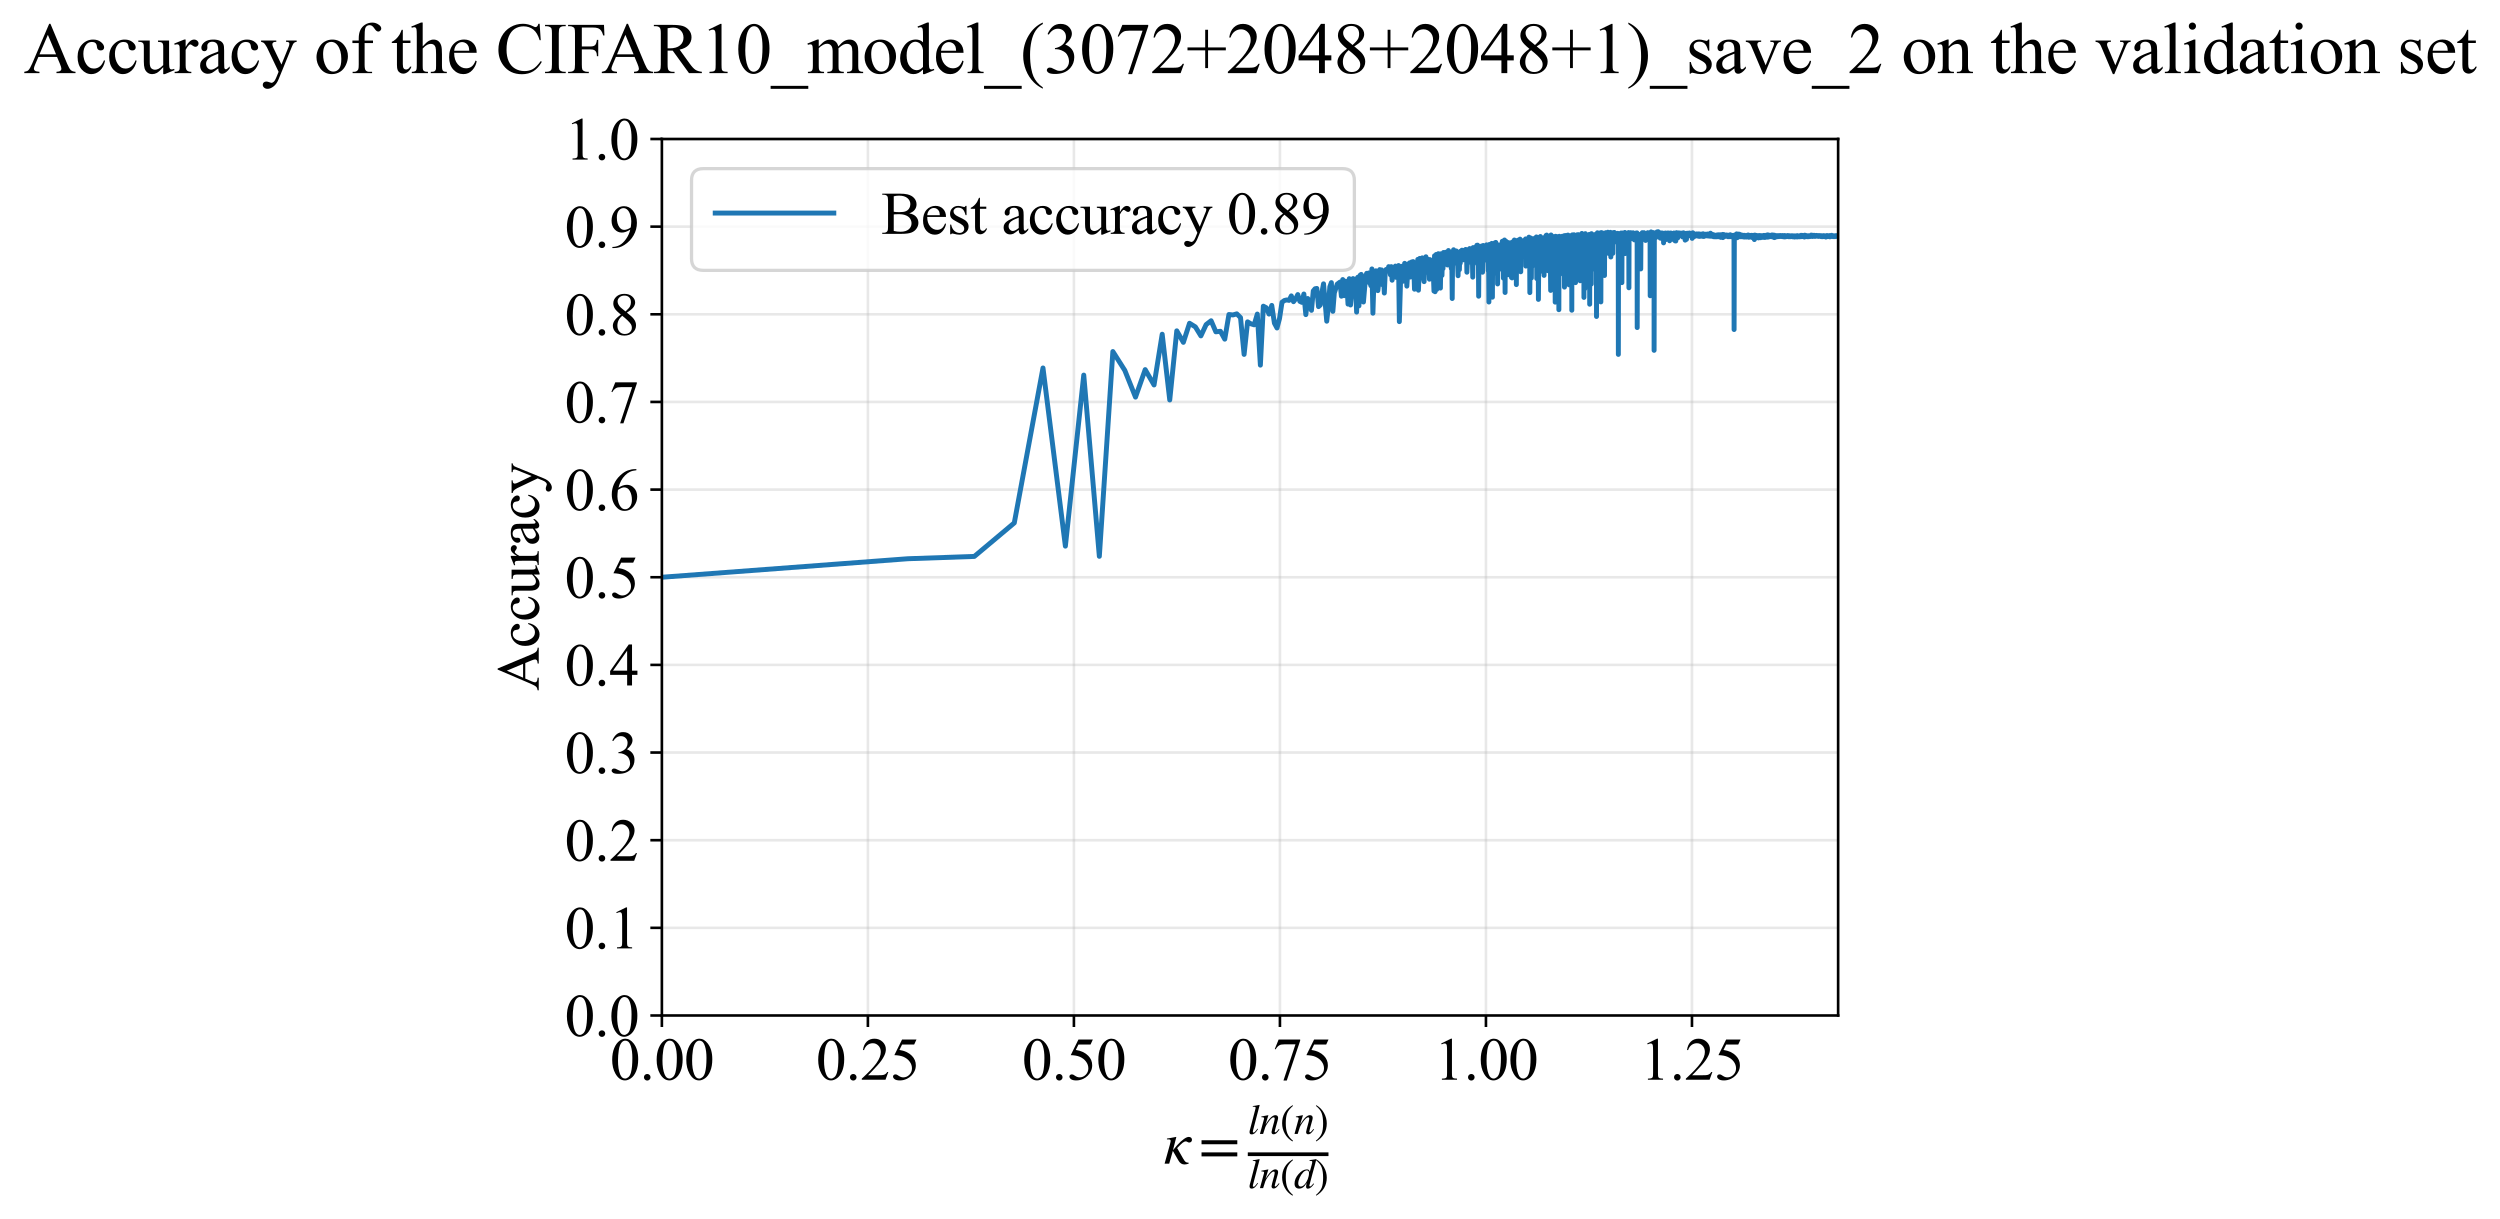 <?xml version="1.0" encoding="utf-8" standalone="no"?>
<!DOCTYPE svg PUBLIC "-//W3C//DTD SVG 1.1//EN"
  "http://www.w3.org/Graphics/SVG/1.1/DTD/svg11.dtd">
<svg xmlns:xlink="http://www.w3.org/1999/xlink" width="759.016pt" height="370.22pt" viewBox="0 0 759.016 370.22" xmlns="http://www.w3.org/2000/svg" version="1.1">
 <defs>
  <style type="text/css">*{stroke-linejoin: round; stroke-linecap: butt}</style>
 </defs>
 <g id="figure_1">
  <g id="patch_1">
   <path d="M 0 370.22 
L 759.016 370.22 
L 759.016 0 
L 0 0 
z
" style="fill: #ffffff"/>
  </g>
  <g id="axes_1">
   <g id="patch_2">
    <path d="M 200.948 308.31 
L 558.068 308.31 
L 558.068 42.199 
L 200.948 42.199 
z
" style="fill: #ffffff"/>
   </g>
   <g id="matplotlib.axis_1">
    <g id="xtick_1">
     <g id="line2d_1">
      <path d="M 200.948 308.31 
L 200.948 42.199 
" clip-path="url(#p9700276eb6)" style="fill: none; stroke: #b0b0b0; stroke-opacity: 0.3; stroke-width: 0.8; stroke-linecap: square"/>
     </g>
     <g id="line2d_2">
      <defs>
       <path id="m0eb70e024a" d="M 0 0 
L 0 3.5 
" style="stroke: #000000; stroke-width: 0.8"/>
      </defs>
      <g>
       <use xlink:href="#m0eb70e024a" x="200.948" y="308.31" style="stroke: #000000; stroke-width: 0.8"/>
      </g>
     </g>
     <g id="text_1">
      <!-- 0.00 -->
      <g transform="translate(185.198 327.809) scale(0.18 -0.18)">
       <defs>
        <path id="TimesNewRomanPSMT-30" d="M 231 2094 
Q 231 2819 450 3342 
Q 669 3866 1031 4122 
Q 1313 4325 1613 4325 
Q 2100 4325 2488 3828 
Q 2972 3213 2972 2159 
Q 2972 1422 2759 906 
Q 2547 391 2217 158 
Q 1888 -75 1581 -75 
Q 975 -75 572 641 
Q 231 1244 231 2094 
z
M 844 2016 
Q 844 1141 1059 588 
Q 1238 122 1591 122 
Q 1759 122 1940 273 
Q 2122 425 2216 781 
Q 2359 1319 2359 2297 
Q 2359 3022 2209 3506 
Q 2097 3866 1919 4016 
Q 1791 4119 1609 4119 
Q 1397 4119 1231 3928 
Q 1006 3669 925 3112 
Q 844 2556 844 2016 
z
" transform="scale(0.016)"/>
        <path id="TimesNewRomanPSMT-2e" d="M 800 606 
Q 947 606 1047 504 
Q 1147 403 1147 259 
Q 1147 116 1045 14 
Q 944 -88 800 -88 
Q 656 -88 554 14 
Q 453 116 453 259 
Q 453 406 554 506 
Q 656 606 800 606 
z
" transform="scale(0.016)"/>
       </defs>
       <use xlink:href="#TimesNewRomanPSMT-30"/>
       <use xlink:href="#TimesNewRomanPSMT-2e" transform="translate(50 0)"/>
       <use xlink:href="#TimesNewRomanPSMT-30" transform="translate(75 0)"/>
       <use xlink:href="#TimesNewRomanPSMT-30" transform="translate(125 0)"/>
      </g>
     </g>
    </g>
    <g id="xtick_2">
     <g id="line2d_3">
      <path d="M 263.497 308.31 
L 263.497 42.199 
" clip-path="url(#p9700276eb6)" style="fill: none; stroke: #b0b0b0; stroke-opacity: 0.3; stroke-width: 0.8; stroke-linecap: square"/>
     </g>
     <g id="line2d_4">
      <g>
       <use xlink:href="#m0eb70e024a" x="263.497" y="308.31" style="stroke: #000000; stroke-width: 0.8"/>
      </g>
     </g>
     <g id="text_2">
      <!-- 0.25 -->
      <g transform="translate(247.747 327.809) scale(0.18 -0.18)">
       <defs>
        <path id="TimesNewRomanPSMT-32" d="M 2934 816 
L 2638 0 
L 138 0 
L 138 116 
Q 1241 1122 1691 1759 
Q 2141 2397 2141 2925 
Q 2141 3328 1894 3587 
Q 1647 3847 1303 3847 
Q 991 3847 742 3664 
Q 494 3481 375 3128 
L 259 3128 
Q 338 3706 661 4015 
Q 984 4325 1469 4325 
Q 1984 4325 2329 3994 
Q 2675 3663 2675 3213 
Q 2675 2891 2525 2569 
Q 2294 2063 1775 1497 
Q 997 647 803 472 
L 1909 472 
Q 2247 472 2383 497 
Q 2519 522 2628 598 
Q 2738 675 2819 816 
L 2934 816 
z
" transform="scale(0.016)"/>
        <path id="TimesNewRomanPSMT-35" d="M 2778 4238 
L 2534 3706 
L 1259 3706 
L 981 3138 
Q 1809 3016 2294 2522 
Q 2709 2097 2709 1522 
Q 2709 1188 2573 903 
Q 2438 619 2231 419 
Q 2025 219 1772 97 
Q 1413 -75 1034 -75 
Q 653 -75 479 54 
Q 306 184 306 341 
Q 306 428 378 495 
Q 450 563 559 563 
Q 641 563 702 538 
Q 763 513 909 409 
Q 1144 247 1384 247 
Q 1750 247 2026 523 
Q 2303 800 2303 1197 
Q 2303 1581 2056 1914 
Q 1809 2247 1375 2428 
Q 1034 2569 447 2591 
L 1259 4238 
L 2778 4238 
z
" transform="scale(0.016)"/>
       </defs>
       <use xlink:href="#TimesNewRomanPSMT-30"/>
       <use xlink:href="#TimesNewRomanPSMT-2e" transform="translate(50 0)"/>
       <use xlink:href="#TimesNewRomanPSMT-32" transform="translate(75 0)"/>
       <use xlink:href="#TimesNewRomanPSMT-35" transform="translate(125 0)"/>
      </g>
     </g>
    </g>
    <g id="xtick_3">
     <g id="line2d_5">
      <path d="M 326.046 308.31 
L 326.046 42.199 
" clip-path="url(#p9700276eb6)" style="fill: none; stroke: #b0b0b0; stroke-opacity: 0.3; stroke-width: 0.8; stroke-linecap: square"/>
     </g>
     <g id="line2d_6">
      <g>
       <use xlink:href="#m0eb70e024a" x="326.046" y="308.31" style="stroke: #000000; stroke-width: 0.8"/>
      </g>
     </g>
     <g id="text_3">
      <!-- 0.50 -->
      <g transform="translate(310.296 327.809) scale(0.18 -0.18)">
       <use xlink:href="#TimesNewRomanPSMT-30"/>
       <use xlink:href="#TimesNewRomanPSMT-2e" transform="translate(50 0)"/>
       <use xlink:href="#TimesNewRomanPSMT-35" transform="translate(75 0)"/>
       <use xlink:href="#TimesNewRomanPSMT-30" transform="translate(125 0)"/>
      </g>
     </g>
    </g>
    <g id="xtick_4">
     <g id="line2d_7">
      <path d="M 388.595 308.31 
L 388.595 42.199 
" clip-path="url(#p9700276eb6)" style="fill: none; stroke: #b0b0b0; stroke-opacity: 0.3; stroke-width: 0.8; stroke-linecap: square"/>
     </g>
     <g id="line2d_8">
      <g>
       <use xlink:href="#m0eb70e024a" x="388.595" y="308.31" style="stroke: #000000; stroke-width: 0.8"/>
      </g>
     </g>
     <g id="text_4">
      <!-- 0.75 -->
      <g transform="translate(372.845 327.809) scale(0.18 -0.18)">
       <defs>
        <path id="TimesNewRomanPSMT-37" d="M 644 4238 
L 2916 4238 
L 2916 4119 
L 1503 -88 
L 1153 -88 
L 2419 3728 
L 1253 3728 
Q 900 3728 750 3644 
Q 488 3500 328 3200 
L 238 3234 
L 644 4238 
z
" transform="scale(0.016)"/>
       </defs>
       <use xlink:href="#TimesNewRomanPSMT-30"/>
       <use xlink:href="#TimesNewRomanPSMT-2e" transform="translate(50 0)"/>
       <use xlink:href="#TimesNewRomanPSMT-37" transform="translate(75 0)"/>
       <use xlink:href="#TimesNewRomanPSMT-35" transform="translate(125 0)"/>
      </g>
     </g>
    </g>
    <g id="xtick_5">
     <g id="line2d_9">
      <path d="M 451.144 308.31 
L 451.144 42.199 
" clip-path="url(#p9700276eb6)" style="fill: none; stroke: #b0b0b0; stroke-opacity: 0.3; stroke-width: 0.8; stroke-linecap: square"/>
     </g>
     <g id="line2d_10">
      <g>
       <use xlink:href="#m0eb70e024a" x="451.144" y="308.31" style="stroke: #000000; stroke-width: 0.8"/>
      </g>
     </g>
     <g id="text_5">
      <!-- 1.00 -->
      <g transform="translate(435.394 327.809) scale(0.18 -0.18)">
       <defs>
        <path id="TimesNewRomanPSMT-31" d="M 750 3822 
L 1781 4325 
L 1884 4325 
L 1884 747 
Q 1884 391 1914 303 
Q 1944 216 2037 169 
Q 2131 122 2419 116 
L 2419 0 
L 825 0 
L 825 116 
Q 1125 122 1212 167 
Q 1300 213 1334 289 
Q 1369 366 1369 747 
L 1369 3034 
Q 1369 3497 1338 3628 
Q 1316 3728 1258 3775 
Q 1200 3822 1119 3822 
Q 1003 3822 797 3725 
L 750 3822 
z
" transform="scale(0.016)"/>
       </defs>
       <use xlink:href="#TimesNewRomanPSMT-31"/>
       <use xlink:href="#TimesNewRomanPSMT-2e" transform="translate(50 0)"/>
       <use xlink:href="#TimesNewRomanPSMT-30" transform="translate(75 0)"/>
       <use xlink:href="#TimesNewRomanPSMT-30" transform="translate(125 0)"/>
      </g>
     </g>
    </g>
    <g id="xtick_6">
     <g id="line2d_11">
      <path d="M 513.692 308.31 
L 513.692 42.199 
" clip-path="url(#p9700276eb6)" style="fill: none; stroke: #b0b0b0; stroke-opacity: 0.3; stroke-width: 0.8; stroke-linecap: square"/>
     </g>
     <g id="line2d_12">
      <g>
       <use xlink:href="#m0eb70e024a" x="513.692" y="308.31" style="stroke: #000000; stroke-width: 0.8"/>
      </g>
     </g>
     <g id="text_6">
      <!-- 1.25 -->
      <g transform="translate(497.942 327.809) scale(0.18 -0.18)">
       <use xlink:href="#TimesNewRomanPSMT-31"/>
       <use xlink:href="#TimesNewRomanPSMT-2e" transform="translate(50 0)"/>
       <use xlink:href="#TimesNewRomanPSMT-32" transform="translate(75 0)"/>
       <use xlink:href="#TimesNewRomanPSMT-35" transform="translate(125 0)"/>
      </g>
     </g>
    </g>
    <g id="text_7">
     <!-- $\kappa  = \frac{ln(n)}{ln(d)}$ -->
     <g transform="translate(353.318 353.3) scale(0.18 -0.18)">
      <defs>
       <path id="STIXGeneral-Italic-3ba" d="M 979 1440 
L 998 1446 
Q 1850 2541 2464 2790 
Q 2547 2822 2630 2822 
Q 2797 2822 2886 2736 
Q 2976 2650 2976 2522 
Q 2976 2387 2893 2307 
Q 2810 2227 2682 2227 
Q 2605 2227 2502 2288 
Q 2400 2349 2336 2349 
Q 2170 2349 1990 2205 
Q 1811 2061 1414 1645 
L 2042 544 
Q 2202 262 2310 182 
Q 2419 102 2624 102 
L 2624 0 
Q 2374 -83 2182 -83 
Q 1786 -83 1555 326 
L 960 1350 
L 576 0 
L 90 0 
L 640 1978 
Q 730 2317 730 2406 
Q 730 2560 518 2560 
L 339 2560 
L 339 2650 
Q 678 2694 1306 2822 
L 1325 2803 
L 979 1440 
z
" transform="scale(0.016)"/>
       <path id="STIXGeneral-Regular-3d" d="M 4077 2048 
L 307 2048 
L 307 2470 
L 4077 2470 
L 4077 2048 
z
M 4077 768 
L 307 768 
L 307 1190 
L 4077 1190 
L 4077 768 
z
" transform="scale(0.016)"/>
       <path id="STIXGeneral-Italic-6c" d="M 1786 4339 
L 806 595 
Q 755 410 755 320 
Q 755 205 864 205 
Q 1037 205 1293 570 
L 1453 794 
L 1542 730 
Q 1254 275 1046 102 
Q 838 -70 576 -70 
Q 262 -70 262 288 
Q 262 397 288 480 
L 1165 3834 
Q 1184 3898 1184 3955 
Q 1184 4096 870 4096 
L 755 4096 
L 755 4198 
Q 1203 4250 1747 4371 
L 1786 4339 
z
" transform="scale(0.016)"/>
       <path id="STIXGeneral-Italic-6e" d="M 2944 749 
L 3034 666 
Q 2707 218 2534 80 
Q 2362 -58 2138 -58 
Q 2010 -58 1923 28 
Q 1837 115 1837 288 
Q 1837 390 1939 768 
L 2221 1805 
Q 2310 2150 2310 2310 
Q 2310 2496 2157 2496 
Q 1971 2496 1750 2275 
Q 1530 2054 1210 1587 
Q 998 1274 899 1024 
Q 800 774 570 0 
L 90 0 
L 704 2240 
Q 717 2304 717 2349 
Q 717 2445 630 2480 
Q 544 2515 301 2522 
L 301 2624 
Q 550 2675 857 2729 
Q 1165 2784 1338 2822 
L 1363 2810 
L 934 1414 
Q 1408 2170 1753 2496 
Q 2099 2822 2413 2822 
Q 2611 2822 2720 2716 
Q 2829 2611 2829 2432 
Q 2829 2272 2765 2048 
L 2406 749 
Q 2317 429 2317 358 
Q 2317 243 2419 243 
Q 2541 243 2810 582 
Q 2854 634 2944 749 
z
" transform="scale(0.016)"/>
       <path id="STIXGeneral-Regular-28" d="M 1946 -1030 
L 1869 -1133 
Q 1126 -710 716 32 
Q 307 774 307 1613 
Q 307 3386 1888 4326 
L 1946 4224 
Q 1293 3667 1075 3126 
Q 858 2586 858 1632 
Q 858 685 1082 96 
Q 1306 -493 1946 -1030 
z
" transform="scale(0.016)"/>
       <path id="STIXGeneral-Regular-29" d="M 186 4224 
L 262 4326 
Q 992 3891 1408 3148 
Q 1824 2406 1824 1581 
Q 1824 -166 243 -1133 
L 186 -1030 
Q 845 -486 1059 54 
Q 1274 595 1274 1562 
Q 1274 2534 1059 3120 
Q 845 3706 186 4224 
z
" transform="scale(0.016)"/>
       <path id="STIXGeneral-Italic-64" d="M 3334 4371 
L 3373 4333 
L 3123 3360 
L 2739 1958 
Q 2323 429 2323 384 
Q 2323 256 2438 256 
Q 2522 256 2614 336 
Q 2707 416 2963 710 
L 3040 646 
Q 2547 -83 2099 -83 
Q 1978 -83 1907 -6 
Q 1837 70 1837 205 
Q 1837 397 1920 774 
Q 1645 307 1379 118 
Q 1114 -70 781 -70 
Q 461 -70 278 125 
Q 96 320 96 678 
Q 96 1440 713 2131 
Q 1331 2822 1965 2822 
Q 2163 2822 2256 2732 
Q 2349 2643 2381 2451 
L 2387 2451 
L 2675 3494 
Q 2765 3808 2765 3949 
Q 2765 4051 2694 4076 
Q 2624 4102 2355 4115 
L 2355 4224 
Q 2848 4269 3334 4371 
z
M 2278 2310 
Q 2278 2477 2185 2576 
Q 2093 2675 1978 2675 
Q 1677 2675 1395 2381 
Q 1075 2042 864 1571 
Q 653 1101 653 704 
Q 653 486 752 361 
Q 851 237 1024 237 
Q 1312 237 1606 550 
Q 1901 864 2089 1350 
Q 2278 1837 2278 2310 
z
" transform="scale(0.016)"/>
      </defs>
      <use xlink:href="#STIXGeneral-Italic-3ba" transform="translate(0 0.003)"/>
      <use xlink:href="#STIXGeneral-Regular-3d" transform="translate(58.84 0.003)"/>
      <use xlink:href="#STIXGeneral-Italic-6c" transform="translate(141.78 50.192) scale(0.7)"/>
      <use xlink:href="#STIXGeneral-Italic-6e" transform="translate(161.24 50.192) scale(0.7)"/>
      <use xlink:href="#STIXGeneral-Regular-28" transform="translate(196.24 50.192) scale(0.7)"/>
      <use xlink:href="#STIXGeneral-Italic-6e" transform="translate(219.55 50.192) scale(0.7)"/>
      <use xlink:href="#STIXGeneral-Regular-29" transform="translate(254.55 50.192) scale(0.7)"/>
      <use xlink:href="#STIXGeneral-Italic-6c" transform="translate(141.78 -41.258) scale(0.7)"/>
      <use xlink:href="#STIXGeneral-Italic-6e" transform="translate(161.24 -41.258) scale(0.7)"/>
      <use xlink:href="#STIXGeneral-Regular-28" transform="translate(196.24 -41.258) scale(0.7)"/>
      <use xlink:href="#STIXGeneral-Italic-64" transform="translate(219.55 -41.258) scale(0.7)"/>
      <use xlink:href="#STIXGeneral-Regular-29" transform="translate(254.55 -41.258) scale(0.7)"/>
      <path d="M 141.78 12.8 
L 141.78 19.05 
L 277.86 19.05 
L 277.86 12.8 
L 141.78 12.8 
z
"/>
     </g>
    </g>
   </g>
   <g id="matplotlib.axis_2">
    <g id="ytick_1">
     <g id="line2d_13">
      <path d="M 200.948 308.31 
L 558.068 308.31 
" clip-path="url(#p9700276eb6)" style="fill: none; stroke: #b0b0b0; stroke-opacity: 0.3; stroke-width: 0.8; stroke-linecap: square"/>
     </g>
     <g id="line2d_14">
      <defs>
       <path id="m1cdd238641" d="M 0 0 
L -3.5 0 
" style="stroke: #000000; stroke-width: 0.8"/>
      </defs>
      <g>
       <use xlink:href="#m1cdd238641" x="200.948" y="308.31" style="stroke: #000000; stroke-width: 0.8"/>
      </g>
     </g>
     <g id="text_8">
      <!-- 0.0 -->
      <g transform="translate(171.448 314.56) scale(0.18 -0.18)">
       <use xlink:href="#TimesNewRomanPSMT-30"/>
       <use xlink:href="#TimesNewRomanPSMT-2e" transform="translate(50 0)"/>
       <use xlink:href="#TimesNewRomanPSMT-30" transform="translate(75 0)"/>
      </g>
     </g>
    </g>
    <g id="ytick_2">
     <g id="line2d_15">
      <path d="M 200.948 281.699 
L 558.068 281.699 
" clip-path="url(#p9700276eb6)" style="fill: none; stroke: #b0b0b0; stroke-opacity: 0.3; stroke-width: 0.8; stroke-linecap: square"/>
     </g>
     <g id="line2d_16">
      <g>
       <use xlink:href="#m1cdd238641" x="200.948" y="281.699" style="stroke: #000000; stroke-width: 0.8"/>
      </g>
     </g>
     <g id="text_9">
      <!-- 0.1 -->
      <g transform="translate(171.448 287.949) scale(0.18 -0.18)">
       <use xlink:href="#TimesNewRomanPSMT-30"/>
       <use xlink:href="#TimesNewRomanPSMT-2e" transform="translate(50 0)"/>
       <use xlink:href="#TimesNewRomanPSMT-31" transform="translate(75 0)"/>
      </g>
     </g>
    </g>
    <g id="ytick_3">
     <g id="line2d_17">
      <path d="M 200.948 255.088 
L 558.068 255.088 
" clip-path="url(#p9700276eb6)" style="fill: none; stroke: #b0b0b0; stroke-opacity: 0.3; stroke-width: 0.8; stroke-linecap: square"/>
     </g>
     <g id="line2d_18">
      <g>
       <use xlink:href="#m1cdd238641" x="200.948" y="255.088" style="stroke: #000000; stroke-width: 0.8"/>
      </g>
     </g>
     <g id="text_10">
      <!-- 0.2 -->
      <g transform="translate(171.448 261.337) scale(0.18 -0.18)">
       <use xlink:href="#TimesNewRomanPSMT-30"/>
       <use xlink:href="#TimesNewRomanPSMT-2e" transform="translate(50 0)"/>
       <use xlink:href="#TimesNewRomanPSMT-32" transform="translate(75 0)"/>
      </g>
     </g>
    </g>
    <g id="ytick_4">
     <g id="line2d_19">
      <path d="M 200.948 228.477 
L 558.068 228.477 
" clip-path="url(#p9700276eb6)" style="fill: none; stroke: #b0b0b0; stroke-opacity: 0.3; stroke-width: 0.8; stroke-linecap: square"/>
     </g>
     <g id="line2d_20">
      <g>
       <use xlink:href="#m1cdd238641" x="200.948" y="228.477" style="stroke: #000000; stroke-width: 0.8"/>
      </g>
     </g>
     <g id="text_11">
      <!-- 0.3 -->
      <g transform="translate(171.448 234.726) scale(0.18 -0.18)">
       <defs>
        <path id="TimesNewRomanPSMT-33" d="M 325 3431 
Q 506 3859 782 4092 
Q 1059 4325 1472 4325 
Q 1981 4325 2253 3994 
Q 2459 3747 2459 3466 
Q 2459 3003 1878 2509 
Q 2269 2356 2469 2072 
Q 2669 1788 2669 1403 
Q 2669 853 2319 450 
Q 1863 -75 997 -75 
Q 569 -75 414 31 
Q 259 138 259 259 
Q 259 350 332 419 
Q 406 488 509 488 
Q 588 488 669 463 
Q 722 447 909 348 
Q 1097 250 1169 231 
Q 1284 197 1416 197 
Q 1734 197 1970 444 
Q 2206 691 2206 1028 
Q 2206 1275 2097 1509 
Q 2016 1684 1919 1775 
Q 1784 1900 1550 2001 
Q 1316 2103 1072 2103 
L 972 2103 
L 972 2197 
Q 1219 2228 1467 2375 
Q 1716 2522 1828 2728 
Q 1941 2934 1941 3181 
Q 1941 3503 1739 3701 
Q 1538 3900 1238 3900 
Q 753 3900 428 3381 
L 325 3431 
z
" transform="scale(0.016)"/>
       </defs>
       <use xlink:href="#TimesNewRomanPSMT-30"/>
       <use xlink:href="#TimesNewRomanPSMT-2e" transform="translate(50 0)"/>
       <use xlink:href="#TimesNewRomanPSMT-33" transform="translate(75 0)"/>
      </g>
     </g>
    </g>
    <g id="ytick_5">
     <g id="line2d_21">
      <path d="M 200.948 201.866 
L 558.068 201.866 
" clip-path="url(#p9700276eb6)" style="fill: none; stroke: #b0b0b0; stroke-opacity: 0.3; stroke-width: 0.8; stroke-linecap: square"/>
     </g>
     <g id="line2d_22">
      <g>
       <use xlink:href="#m1cdd238641" x="200.948" y="201.866" style="stroke: #000000; stroke-width: 0.8"/>
      </g>
     </g>
     <g id="text_12">
      <!-- 0.4 -->
      <g transform="translate(171.448 208.115) scale(0.18 -0.18)">
       <defs>
        <path id="TimesNewRomanPSMT-34" d="M 2978 1563 
L 2978 1119 
L 2409 1119 
L 2409 0 
L 1894 0 
L 1894 1119 
L 100 1119 
L 100 1519 
L 2066 4325 
L 2409 4325 
L 2409 1563 
L 2978 1563 
z
M 1894 1563 
L 1894 3666 
L 406 1563 
L 1894 1563 
z
" transform="scale(0.016)"/>
       </defs>
       <use xlink:href="#TimesNewRomanPSMT-30"/>
       <use xlink:href="#TimesNewRomanPSMT-2e" transform="translate(50 0)"/>
       <use xlink:href="#TimesNewRomanPSMT-34" transform="translate(75 0)"/>
      </g>
     </g>
    </g>
    <g id="ytick_6">
     <g id="line2d_23">
      <path d="M 200.948 175.255 
L 558.068 175.255 
" clip-path="url(#p9700276eb6)" style="fill: none; stroke: #b0b0b0; stroke-opacity: 0.3; stroke-width: 0.8; stroke-linecap: square"/>
     </g>
     <g id="line2d_24">
      <g>
       <use xlink:href="#m1cdd238641" x="200.948" y="175.255" style="stroke: #000000; stroke-width: 0.8"/>
      </g>
     </g>
     <g id="text_13">
      <!-- 0.5 -->
      <g transform="translate(171.448 181.504) scale(0.18 -0.18)">
       <use xlink:href="#TimesNewRomanPSMT-30"/>
       <use xlink:href="#TimesNewRomanPSMT-2e" transform="translate(50 0)"/>
       <use xlink:href="#TimesNewRomanPSMT-35" transform="translate(75 0)"/>
      </g>
     </g>
    </g>
    <g id="ytick_7">
     <g id="line2d_25">
      <path d="M 200.948 148.643 
L 558.068 148.643 
" clip-path="url(#p9700276eb6)" style="fill: none; stroke: #b0b0b0; stroke-opacity: 0.3; stroke-width: 0.8; stroke-linecap: square"/>
     </g>
     <g id="line2d_26">
      <g>
       <use xlink:href="#m1cdd238641" x="200.948" y="148.643" style="stroke: #000000; stroke-width: 0.8"/>
      </g>
     </g>
     <g id="text_14">
      <!-- 0.6 -->
      <g transform="translate(171.448 154.893) scale(0.18 -0.18)">
       <defs>
        <path id="TimesNewRomanPSMT-36" d="M 2869 4325 
L 2869 4209 
Q 2456 4169 2195 4045 
Q 1934 3922 1679 3669 
Q 1425 3416 1258 3105 
Q 1091 2794 978 2366 
Q 1428 2675 1881 2675 
Q 2316 2675 2634 2325 
Q 2953 1975 2953 1425 
Q 2953 894 2631 456 
Q 2244 -75 1606 -75 
Q 1172 -75 869 213 
Q 275 772 275 1663 
Q 275 2231 503 2743 
Q 731 3256 1154 3653 
Q 1578 4050 1965 4187 
Q 2353 4325 2688 4325 
L 2869 4325 
z
M 925 2138 
Q 869 1716 869 1456 
Q 869 1156 980 804 
Q 1091 453 1309 247 
Q 1469 100 1697 100 
Q 1969 100 2183 356 
Q 2397 613 2397 1088 
Q 2397 1622 2184 2012 
Q 1972 2403 1581 2403 
Q 1463 2403 1327 2353 
Q 1191 2303 925 2138 
z
" transform="scale(0.016)"/>
       </defs>
       <use xlink:href="#TimesNewRomanPSMT-30"/>
       <use xlink:href="#TimesNewRomanPSMT-2e" transform="translate(50 0)"/>
       <use xlink:href="#TimesNewRomanPSMT-36" transform="translate(75 0)"/>
      </g>
     </g>
    </g>
    <g id="ytick_8">
     <g id="line2d_27">
      <path d="M 200.948 122.032 
L 558.068 122.032 
" clip-path="url(#p9700276eb6)" style="fill: none; stroke: #b0b0b0; stroke-opacity: 0.3; stroke-width: 0.8; stroke-linecap: square"/>
     </g>
     <g id="line2d_28">
      <g>
       <use xlink:href="#m1cdd238641" x="200.948" y="122.032" style="stroke: #000000; stroke-width: 0.8"/>
      </g>
     </g>
     <g id="text_15">
      <!-- 0.7 -->
      <g transform="translate(171.448 128.281) scale(0.18 -0.18)">
       <use xlink:href="#TimesNewRomanPSMT-30"/>
       <use xlink:href="#TimesNewRomanPSMT-2e" transform="translate(50 0)"/>
       <use xlink:href="#TimesNewRomanPSMT-37" transform="translate(75 0)"/>
      </g>
     </g>
    </g>
    <g id="ytick_9">
     <g id="line2d_29">
      <path d="M 200.948 95.421 
L 558.068 95.421 
" clip-path="url(#p9700276eb6)" style="fill: none; stroke: #b0b0b0; stroke-opacity: 0.3; stroke-width: 0.8; stroke-linecap: square"/>
     </g>
     <g id="line2d_30">
      <g>
       <use xlink:href="#m1cdd238641" x="200.948" y="95.421" style="stroke: #000000; stroke-width: 0.8"/>
      </g>
     </g>
     <g id="text_16">
      <!-- 0.8 -->
      <g transform="translate(171.448 101.67) scale(0.18 -0.18)">
       <defs>
        <path id="TimesNewRomanPSMT-38" d="M 1228 2134 
Q 725 2547 579 2797 
Q 434 3047 434 3316 
Q 434 3728 753 4026 
Q 1072 4325 1600 4325 
Q 2113 4325 2425 4047 
Q 2738 3769 2738 3413 
Q 2738 3175 2569 2928 
Q 2400 2681 1866 2347 
Q 2416 1922 2594 1678 
Q 2831 1359 2831 1006 
Q 2831 559 2490 242 
Q 2150 -75 1597 -75 
Q 994 -75 656 303 
Q 388 606 388 966 
Q 388 1247 577 1523 
Q 766 1800 1228 2134 
z
M 1719 2469 
Q 2094 2806 2194 3001 
Q 2294 3197 2294 3444 
Q 2294 3772 2109 3958 
Q 1925 4144 1606 4144 
Q 1288 4144 1088 3959 
Q 888 3775 888 3528 
Q 888 3366 970 3203 
Q 1053 3041 1206 2894 
L 1719 2469 
z
M 1375 2016 
Q 1116 1797 991 1539 
Q 866 1281 866 981 
Q 866 578 1086 336 
Q 1306 94 1647 94 
Q 1984 94 2187 284 
Q 2391 475 2391 747 
Q 2391 972 2272 1150 
Q 2050 1481 1375 2016 
z
" transform="scale(0.016)"/>
       </defs>
       <use xlink:href="#TimesNewRomanPSMT-30"/>
       <use xlink:href="#TimesNewRomanPSMT-2e" transform="translate(50 0)"/>
       <use xlink:href="#TimesNewRomanPSMT-38" transform="translate(75 0)"/>
      </g>
     </g>
    </g>
    <g id="ytick_10">
     <g id="line2d_31">
      <path d="M 200.948 68.81 
L 558.068 68.81 
" clip-path="url(#p9700276eb6)" style="fill: none; stroke: #b0b0b0; stroke-opacity: 0.3; stroke-width: 0.8; stroke-linecap: square"/>
     </g>
     <g id="line2d_32">
      <g>
       <use xlink:href="#m1cdd238641" x="200.948" y="68.81" style="stroke: #000000; stroke-width: 0.8"/>
      </g>
     </g>
     <g id="text_17">
      <!-- 0.9 -->
      <g transform="translate(171.448 75.059) scale(0.18 -0.18)">
       <defs>
        <path id="TimesNewRomanPSMT-39" d="M 338 -88 
L 338 28 
Q 744 34 1094 217 
Q 1444 400 1770 856 
Q 2097 1313 2225 1859 
Q 1734 1544 1338 1544 
Q 891 1544 572 1889 
Q 253 2234 253 2806 
Q 253 3363 572 3797 
Q 956 4325 1575 4325 
Q 2097 4325 2469 3894 
Q 2925 3359 2925 2575 
Q 2925 1869 2578 1258 
Q 2231 647 1613 244 
Q 1109 -88 516 -88 
L 338 -88 
z
M 2275 2091 
Q 2331 2497 2331 2741 
Q 2331 3044 2228 3395 
Q 2125 3747 1936 3934 
Q 1747 4122 1506 4122 
Q 1228 4122 1018 3872 
Q 809 3622 809 3128 
Q 809 2469 1088 2097 
Q 1291 1828 1588 1828 
Q 1731 1828 1928 1897 
Q 2125 1966 2275 2091 
z
" transform="scale(0.016)"/>
       </defs>
       <use xlink:href="#TimesNewRomanPSMT-30"/>
       <use xlink:href="#TimesNewRomanPSMT-2e" transform="translate(50 0)"/>
       <use xlink:href="#TimesNewRomanPSMT-39" transform="translate(75 0)"/>
      </g>
     </g>
    </g>
    <g id="ytick_11">
     <g id="line2d_33">
      <path d="M 200.948 42.199 
L 558.068 42.199 
" clip-path="url(#p9700276eb6)" style="fill: none; stroke: #b0b0b0; stroke-opacity: 0.3; stroke-width: 0.8; stroke-linecap: square"/>
     </g>
     <g id="line2d_34">
      <g>
       <use xlink:href="#m1cdd238641" x="200.948" y="42.199" style="stroke: #000000; stroke-width: 0.8"/>
      </g>
     </g>
     <g id="text_18">
      <!-- 1.0 -->
      <g transform="translate(171.448 48.448) scale(0.18 -0.18)">
       <use xlink:href="#TimesNewRomanPSMT-31"/>
       <use xlink:href="#TimesNewRomanPSMT-2e" transform="translate(50 0)"/>
       <use xlink:href="#TimesNewRomanPSMT-30" transform="translate(75 0)"/>
      </g>
     </g>
    </g>
    <g id="text_19">
     <!-- Accuracy -->
     <g transform="translate(163.564 209.732) rotate(-90) scale(0.18 -0.18)">
      <defs>
       <path id="TimesNewRomanPSMT-41" d="M 2928 1419 
L 1288 1419 
L 1000 750 
Q 894 503 894 381 
Q 894 284 986 211 
Q 1078 138 1384 116 
L 1384 0 
L 50 0 
L 50 116 
Q 316 163 394 238 
Q 553 388 747 847 
L 2238 4334 
L 2347 4334 
L 3822 809 
Q 4000 384 4145 257 
Q 4291 131 4550 116 
L 4550 0 
L 2878 0 
L 2878 116 
Q 3131 128 3220 200 
Q 3309 272 3309 375 
Q 3309 513 3184 809 
L 2928 1419 
z
M 2841 1650 
L 2122 3363 
L 1384 1650 
L 2841 1650 
z
" transform="scale(0.016)"/>
       <path id="TimesNewRomanPSMT-63" d="M 2631 1088 
Q 2516 522 2178 217 
Q 1841 -88 1431 -88 
Q 944 -88 581 321 
Q 219 731 219 1428 
Q 219 2103 620 2525 
Q 1022 2947 1584 2947 
Q 2006 2947 2278 2723 
Q 2550 2500 2550 2259 
Q 2550 2141 2473 2067 
Q 2397 1994 2259 1994 
Q 2075 1994 1981 2113 
Q 1928 2178 1911 2362 
Q 1894 2547 1784 2644 
Q 1675 2738 1481 2738 
Q 1169 2738 978 2506 
Q 725 2200 725 1697 
Q 725 1184 976 792 
Q 1228 400 1656 400 
Q 1963 400 2206 609 
Q 2378 753 2541 1131 
L 2631 1088 
z
" transform="scale(0.016)"/>
       <path id="TimesNewRomanPSMT-75" d="M 2709 2863 
L 2709 1128 
Q 2709 631 2732 520 
Q 2756 409 2807 365 
Q 2859 322 2928 322 
Q 3025 322 3147 375 
L 3191 266 
L 2334 -88 
L 2194 -88 
L 2194 519 
Q 1825 119 1631 15 
Q 1438 -88 1222 -88 
Q 981 -88 804 51 
Q 628 191 559 409 
Q 491 628 491 1028 
L 491 2306 
Q 491 2509 447 2587 
Q 403 2666 317 2708 
Q 231 2750 6 2747 
L 6 2863 
L 1009 2863 
L 1009 947 
Q 1009 547 1148 422 
Q 1288 297 1484 297 
Q 1619 297 1789 381 
Q 1959 466 2194 703 
L 2194 2325 
Q 2194 2569 2105 2655 
Q 2016 2741 1734 2747 
L 1734 2863 
L 2709 2863 
z
" transform="scale(0.016)"/>
       <path id="TimesNewRomanPSMT-72" d="M 1038 2947 
L 1038 2303 
Q 1397 2947 1775 2947 
Q 1947 2947 2059 2842 
Q 2172 2738 2172 2600 
Q 2172 2478 2090 2393 
Q 2009 2309 1897 2309 
Q 1788 2309 1652 2417 
Q 1516 2525 1450 2525 
Q 1394 2525 1328 2463 
Q 1188 2334 1038 2041 
L 1038 669 
Q 1038 431 1097 309 
Q 1138 225 1241 169 
Q 1344 113 1538 113 
L 1538 0 
L 72 0 
L 72 113 
Q 291 113 397 181 
Q 475 231 506 341 
Q 522 394 522 644 
L 522 1753 
Q 522 2253 501 2348 
Q 481 2444 426 2487 
Q 372 2531 291 2531 
Q 194 2531 72 2484 
L 41 2597 
L 906 2947 
L 1038 2947 
z
" transform="scale(0.016)"/>
       <path id="TimesNewRomanPSMT-61" d="M 1822 413 
Q 1381 72 1269 19 
Q 1100 -59 909 -59 
Q 613 -59 420 144 
Q 228 347 228 678 
Q 228 888 322 1041 
Q 450 1253 767 1440 
Q 1084 1628 1822 1897 
L 1822 2009 
Q 1822 2438 1686 2597 
Q 1550 2756 1291 2756 
Q 1094 2756 978 2650 
Q 859 2544 859 2406 
L 866 2225 
Q 866 2081 792 2003 
Q 719 1925 600 1925 
Q 484 1925 411 2006 
Q 338 2088 338 2228 
Q 338 2497 613 2722 
Q 888 2947 1384 2947 
Q 1766 2947 2009 2819 
Q 2194 2722 2281 2516 
Q 2338 2381 2338 1966 
L 2338 994 
Q 2338 584 2353 492 
Q 2369 400 2405 369 
Q 2441 338 2488 338 
Q 2538 338 2575 359 
Q 2641 400 2828 588 
L 2828 413 
Q 2478 -56 2159 -56 
Q 2006 -56 1915 50 
Q 1825 156 1822 413 
z
M 1822 616 
L 1822 1706 
Q 1350 1519 1213 1441 
Q 966 1303 859 1153 
Q 753 1003 753 825 
Q 753 600 887 451 
Q 1022 303 1197 303 
Q 1434 303 1822 616 
z
" transform="scale(0.016)"/>
       <path id="TimesNewRomanPSMT-79" d="M 38 2863 
L 1372 2863 
L 1372 2747 
L 1306 2747 
Q 1166 2747 1095 2686 
Q 1025 2625 1025 2534 
Q 1025 2413 1128 2197 
L 1825 753 
L 2466 2334 
Q 2519 2463 2519 2588 
Q 2519 2644 2497 2672 
Q 2472 2706 2419 2726 
Q 2366 2747 2231 2747 
L 2231 2863 
L 3163 2863 
L 3163 2747 
Q 3047 2734 2984 2696 
Q 2922 2659 2847 2556 
Q 2819 2513 2741 2316 
L 1575 -541 
Q 1406 -956 1132 -1168 
Q 859 -1381 606 -1381 
Q 422 -1381 303 -1275 
Q 184 -1169 184 -1031 
Q 184 -900 270 -820 
Q 356 -741 506 -741 
Q 609 -741 788 -809 
Q 913 -856 944 -856 
Q 1038 -856 1148 -759 
Q 1259 -663 1372 -384 
L 1575 113 
L 547 2272 
Q 500 2369 397 2513 
Q 319 2622 269 2659 
Q 197 2709 38 2747 
L 38 2863 
z
" transform="scale(0.016)"/>
      </defs>
      <use xlink:href="#TimesNewRomanPSMT-41"/>
      <use xlink:href="#TimesNewRomanPSMT-63" transform="translate(72.217 0)"/>
      <use xlink:href="#TimesNewRomanPSMT-63" transform="translate(116.602 0)"/>
      <use xlink:href="#TimesNewRomanPSMT-75" transform="translate(160.986 0)"/>
      <use xlink:href="#TimesNewRomanPSMT-72" transform="translate(210.986 0)"/>
      <use xlink:href="#TimesNewRomanPSMT-61" transform="translate(244.287 0)"/>
      <use xlink:href="#TimesNewRomanPSMT-63" transform="translate(288.672 0)"/>
      <use xlink:href="#TimesNewRomanPSMT-79" transform="translate(333.057 0)"/>
     </g>
    </g>
   </g>
   <g id="line2d_35">
    <path d="M 200.948 175.255 
L 275.663 169.633 
L 295.81 168.934 
L 307.945 158.756 
L 316.656 111.72 
L 323.456 165.808 
L 329.035 113.882 
L 333.765 168.901 
L 337.87 106.731 
L 341.497 112.452 
L 344.746 120.568 
L 347.687 112.219 
L 350.375 116.876 
L 352.849 101.475 
L 355.141 121.433 
L 357.276 100.444 
L 359.274 103.936 
L 361.151 98.149 
L 362.922 99.246 
L 364.598 101.974 
L 366.188 98.548 
L 367.701 97.383 
L 369.143 100.743 
L 370.522 100.577 
L 371.843 102.972 
L 373.109 95.487 
L 374.327 95.62 
L 375.498 95.288 
L 376.627 96.419 
L 377.717 107.596 
L 378.769 97.716 
L 379.788 98.315 
L 380.774 98.614 
L 381.729 95.354 
L 382.657 110.855 
L 383.557 92.959 
L 384.433 93.425 
L 385.284 95.354 
L 386.113 92.727 
L 386.92 98.115 
L 387.707 99.579 
L 388.474 96.685 
L 389.223 91.762 
L 389.955 91.23 
L 390.669 91.063 
L 391.368 91.196 
L 392.051 89.833 
L 392.72 91.596 
L 393.374 90.731 
L 394.016 89.433 
L 394.644 91.496 
L 395.26 91.795 
L 395.863 89.267 
L 396.456 95.521 
L 397.037 90.631 
L 397.608 92.727 
L 398.168 94.223 
L 398.719 88.336 
L 399.26 87.67 
L 399.791 87.571 
L 400.314 93.092 
L 400.828 92.627 
L 401.334 88.835 
L 401.832 86.173 
L 402.804 97.517 
L 403.279 93.159 
L 403.747 87.072 
L 404.208 85.808 
L 404.662 94.523 
L 405.11 88.934 
L 405.986 86.273 
L 406.839 85.641 
L 407.256 89.932 
L 407.668 84.876 
L 408.075 89.766 
L 408.477 85.375 
L 408.873 85.708 
L 409.264 92.327 
L 409.651 84.61 
L 410.033 92.593 
L 410.783 84.577 
L 411.151 87.803 
L 411.515 84.743 
L 411.875 94.756 
L 412.231 84.178 
L 412.582 92.86 
L 412.93 83.579 
L 413.274 83.313 
L 413.614 84.577 
L 413.95 91.695 
L 414.613 83.912 
L 414.939 82.98 
L 415.261 85.641 
L 415.58 82.88 
L 415.896 85.708 
L 416.209 86.739 
L 416.519 81.65 
L 416.826 95.088 
L 417.129 85.508 
L 417.728 82.215 
L 418.023 83.778 
L 418.315 88.236 
L 418.605 85.841 
L 418.892 81.849 
L 419.176 84.71 
L 419.458 81.949 
L 419.737 86.44 
L 420.014 82.847 
L 420.288 88.968 
L 420.56 82.747 
L 420.829 81.816 
L 421.097 82.182 
L 421.361 81.849 
L 421.624 80.951 
L 421.885 81.716 
L 422.143 83.446 
L 422.399 80.951 
L 422.653 85.076 
L 422.906 82.215 
L 423.156 81.35 
L 423.404 83.246 
L 423.65 80.785 
L 423.894 84.211 
L 424.136 81.051 
L 424.377 81.151 
L 424.615 80.618 
L 424.852 97.65 
L 425.32 81.849 
L 425.552 80.851 
L 425.781 84.211 
L 426.009 85.375 
L 426.461 79.953 
L 426.906 80.885 
L 427.126 86.872 
L 427.561 80.119 
L 427.776 80.119 
L 427.99 79.787 
L 428.203 84.111 
L 428.624 79.521 
L 428.832 82.88 
L 429.039 79.421 
L 429.244 81.217 
L 429.449 87.803 
L 429.651 80.119 
L 429.853 80.652 
L 430.053 85.242 
L 430.45 78.756 
L 430.646 88.103 
L 431.036 78.456 
L 431.228 81.949 
L 431.42 78.922 
L 431.61 80.219 
L 431.8 78.29 
L 431.988 79.754 
L 432.175 84.344 
L 432.361 85.508 
L 432.546 78.323 
L 432.729 78.456 
L 432.912 77.957 
L 433.094 82.681 
L 433.274 80.419 
L 433.632 78.722 
L 433.809 78.889 
L 433.986 84.776 
L 434.161 78.822 
L 434.509 84.011 
L 434.682 80.186 
L 434.853 81.417 
L 435.024 79.022 
L 435.362 88.369 
L 435.53 77.658 
L 435.697 88.569 
L 436.029 77.259 
L 436.193 87.87 
L 436.356 77.891 
L 436.519 78.922 
L 436.681 77.026 
L 436.842 78.057 
L 437.161 77.092 
L 437.32 87.471 
L 437.477 77.059 
L 437.634 77.891 
L 437.79 83.612 
L 437.946 77.625 
L 438.1 81.55 
L 438.254 76.66 
L 438.407 77.059 
L 438.711 78.556 
L 438.862 76.593 
L 439.012 77.425 
L 439.161 76.826 
L 439.458 80.452 
L 439.751 76.061 
L 439.897 80.186 
L 440.042 80.452 
L 440.187 76.46 
L 440.331 77.092 
L 440.474 77.159 
L 440.617 81.517 
L 440.758 76.893 
L 440.9 90.631 
L 441.04 76.361 
L 441.18 76.46 
L 441.32 75.828 
L 441.734 76.727 
L 441.871 79.887 
L 442.007 76.727 
L 442.143 76.194 
L 442.278 78.456 
L 442.412 76.494 
L 442.68 83.712 
L 442.813 76.627 
L 442.945 76.593 
L 443.077 81.882 
L 443.208 77.225 
L 443.338 79.92 
L 443.468 76.261 
L 443.598 76.593 
L 443.727 77.991 
L 443.855 75.961 
L 443.983 78.589 
L 444.11 76.294 
L 444.237 78.889 
L 444.364 76.228 
L 444.49 76.693 
L 444.615 75.961 
L 444.74 76.727 
L 444.864 76.727 
L 444.988 75.729 
L 445.111 78.223 
L 445.234 76.128 
L 445.356 82.648 
L 445.6 76.76 
L 445.721 78.722 
L 445.961 75.662 
L 446.081 76.66 
L 446.2 75.462 
L 446.319 79.587 
L 446.437 76.394 
L 446.554 77.824 
L 446.672 76.46 
L 446.789 76.593 
L 446.905 76.061 
L 447.021 78.323 
L 447.137 84.144 
L 447.252 75.163 
L 447.367 76.527 
L 447.481 79.787 
L 447.595 76.993 
L 447.708 77.492 
L 447.821 75.097 
L 447.934 75.13 
L 448.158 77.658 
L 448.38 74.465 
L 448.491 76.427 
L 448.601 74.431 
L 448.711 80.219 
L 448.821 74.864 
L 448.93 89.932 
L 449.038 75.13 
L 449.147 81.018 
L 449.255 74.83 
L 449.362 77.891 
L 449.576 76.993 
L 449.683 76.959 
L 449.895 74.664 
L 450 76.128 
L 450.105 82.648 
L 450.314 74.531 
L 450.418 75.895 
L 450.522 75.163 
L 450.728 78.988 
L 450.933 75.063 
L 451.035 74.764 
L 451.238 76.361 
L 451.339 74.332 
L 451.54 75.296 
L 451.64 74.864 
L 451.74 75.063 
L 451.839 82.182 
L 451.938 75.163 
L 452.037 91.695 
L 452.233 74.198 
L 452.526 75.263 
L 452.623 84.111 
L 452.719 74.697 
L 452.815 74.864 
L 452.911 73.899 
L 453.007 75.329 
L 453.102 90.232 
L 453.198 74.864 
L 453.292 74.964 
L 453.387 74.697 
L 453.481 76.194 
L 453.575 73.899 
L 453.669 74.099 
L 453.762 82.914 
L 453.948 73.666 
L 454.041 73.899 
L 454.133 73.6 
L 454.225 80.685 
L 454.317 74.797 
L 454.408 76.56 
L 454.59 74.265 
L 454.681 86.207 
L 454.771 74.498 
L 454.862 77.824 
L 454.952 74.664 
L 455.041 75.263 
L 455.131 75.196 
L 455.22 75.429 
L 455.309 74.365 
L 455.397 79.022 
L 455.486 74.398 
L 455.574 78.257 
L 455.662 75.23 
L 455.749 75.562 
L 455.836 80.186 
L 455.924 80.02 
L 456.011 81.816 
L 456.097 73.267 
L 456.184 75.196 
L 456.27 73.201 
L 456.356 74.431 
L 456.441 84.444 
L 456.612 74.332 
L 456.697 81.816 
L 456.782 72.868 
L 456.866 73.334 
L 456.951 88.801 
L 457.035 74.332 
L 457.119 78.889 
L 457.286 73.3 
L 457.369 73.633 
L 457.452 75.995 
L 457.534 82.614 
L 457.617 73.666 
L 457.699 75.063 
L 457.863 73.633 
L 457.945 83.413 
L 458.026 73.699 
L 458.107 75.329 
L 458.188 74.265 
L 458.269 74.498 
L 458.35 75.063 
L 458.51 73.733 
L 458.59 73.799 
L 458.829 78.356 
L 458.908 84.277 
L 458.987 73.6 
L 459.066 84.377 
L 459.145 73.633 
L 459.223 76.86 
L 459.301 77.492 
L 459.534 73.201 
L 459.612 75.762 
L 459.689 75.296 
L 459.766 72.868 
L 459.919 75.03 
L 459.996 73.899 
L 460.072 74.032 
L 460.148 74.697 
L 460.3 73.4 
L 460.375 86.406 
L 460.451 74.631 
L 460.526 75.995 
L 460.601 74.731 
L 460.75 77.126 
L 460.825 72.934 
L 460.899 80.319 
L 460.973 77.026 
L 461.121 73.467 
L 461.194 77.991 
L 461.267 73.433 
L 461.341 74.032 
L 461.414 79.853 
L 461.487 72.602 
L 461.559 74.598 
L 461.632 72.801 
L 461.704 82.514 
L 461.776 72.934 
L 461.848 74.099 
L 461.92 73.267 
L 461.992 74.032 
L 462.063 77.991 
L 462.135 73.167 
L 462.206 73.799 
L 462.277 73.566 
L 462.419 74.298 
L 462.489 75.562 
L 462.56 73.966 
L 462.63 74.032 
L 462.7 73.566 
L 462.77 76.627 
L 462.84 72.934 
L 462.909 73.167 
L 462.979 75.429 
L 463.048 73.899 
L 463.117 75.529 
L 463.186 72.535 
L 463.255 80.785 
L 463.324 73.5 
L 463.392 75.862 
L 463.461 79.754 
L 463.529 72.901 
L 463.597 77.558 
L 463.665 73.866 
L 463.733 78.889 
L 463.8 72.968 
L 463.868 74.132 
L 463.935 76.793 
L 464.002 73.234 
L 464.069 76.028 
L 464.203 72.003 
L 464.27 72.901 
L 464.336 72.735 
L 464.403 72.236 
L 464.469 88.835 
L 464.535 73.367 
L 464.601 83.379 
L 464.732 72.269 
L 464.928 84.411 
L 464.993 74.365 
L 465.058 81.051 
L 465.188 72.469 
L 465.317 78.223 
L 465.381 78.124 
L 465.509 75.462 
L 465.573 80.419 
L 465.637 72.569 
L 465.701 73.334 
L 465.764 72.502 
L 465.828 72.668 
L 465.954 73.6 
L 466.017 72.302 
L 466.08 72.668 
L 466.143 79.654 
L 466.205 72.336 
L 466.268 73.6 
L 466.33 75.795 
L 466.454 71.937 
L 466.516 75.196 
L 466.578 84.577 
L 466.64 72.801 
L 466.702 74.365 
L 466.763 74.697 
L 466.947 72.602 
L 467.008 72.702 
L 467.069 90.897 
L 467.251 72.07 
L 467.311 73.866 
L 467.372 81.949 
L 467.432 72.435 
L 467.492 72.668 
L 467.552 78.656 
L 467.671 71.803 
L 467.731 81.483 
L 467.79 79.72 
L 467.909 72.502 
L 467.968 82.315 
L 468.027 73.766 
L 468.086 76.693 
L 468.145 72.236 
L 468.204 72.502 
L 468.321 75.795 
L 468.379 73.001 
L 468.438 73.167 
L 468.554 76.593 
L 468.612 72.469 
L 468.67 73.267 
L 468.727 72.602 
L 468.785 83.612 
L 468.843 72.136 
L 468.9 73.101 
L 469.015 75.03 
L 469.072 74.731 
L 469.186 71.97 
L 469.242 72.103 
L 469.299 74.764 
L 469.356 73.733 
L 469.412 71.471 
L 469.469 71.637 
L 469.525 81.882 
L 469.581 71.371 
L 469.637 72.036 
L 469.693 74.83 
L 469.749 72.868 
L 469.805 72.136 
L 469.971 82.182 
L 470.027 72.402 
L 470.082 72.934 
L 470.137 79.354 
L 470.247 72.003 
L 470.302 72.901 
L 470.357 73.001 
L 470.412 72.702 
L 470.466 75.396 
L 470.63 71.737 
L 470.792 88.169 
L 470.9 71.338 
L 470.954 72.369 
L 471.061 72.169 
L 471.114 78.09 
L 471.168 72.402 
L 471.221 73.966 
L 471.274 82.448 
L 471.327 72.103 
L 471.38 72.569 
L 471.433 73.666 
L 471.486 77.325 
L 471.591 71.87 
L 471.644 78.589 
L 471.697 71.837 
L 471.749 72.036 
L 471.801 73.633 
L 471.853 83.712 
L 471.906 72.269 
L 472.01 72.801 
L 472.061 73.167 
L 472.113 71.837 
L 472.165 91.729 
L 472.217 72.635 
L 472.268 71.737 
L 472.32 72.968 
L 472.371 85.907 
L 472.422 73.6 
L 472.473 72.169 
L 472.525 72.635 
L 472.576 73.467 
L 472.627 71.803 
L 472.829 80.485 
L 472.88 71.937 
L 472.981 72.768 
L 473.031 73.467 
L 473.081 72.036 
L 473.131 73.633 
L 473.181 72.535 
L 473.231 73.167 
L 473.281 94.024 
L 473.331 72.302 
L 473.381 74.564 
L 473.43 71.737 
L 473.48 80.452 
L 473.53 71.903 
L 473.579 73.766 
L 473.678 73.467 
L 473.727 74.764 
L 473.776 72.735 
L 473.825 83.013 
L 473.874 72.768 
L 473.923 74.731 
L 473.971 71.87 
L 474.02 72.702 
L 474.069 77.026 
L 474.117 72.435 
L 474.166 73.699 
L 474.214 73.467 
L 474.263 80.053 
L 474.311 71.737 
L 474.407 75.662 
L 474.455 72.768 
L 474.503 79.155 
L 474.551 73.533 
L 474.599 72.934 
L 474.647 73.5 
L 474.694 83.313 
L 474.742 72.735 
L 474.789 73.699 
L 474.837 73.533 
L 474.884 71.571 
L 474.932 71.704 
L 474.979 87.171 
L 475.026 72.203 
L 475.073 72.036 
L 475.12 72.269 
L 475.167 84.178 
L 475.214 71.504 
L 475.261 71.504 
L 475.307 71.937 
L 475.354 83.479 
L 475.401 75.163 
L 475.54 71.803 
L 475.633 72.735 
L 475.679 75.23 
L 475.725 73.267 
L 475.771 71.637 
L 475.863 81.018 
L 475.909 71.404 
L 476 72.934 
L 476.046 71.371 
L 476.137 82.714 
L 476.228 72.07 
L 476.273 72.435 
L 476.364 86.473 
L 476.454 72.103 
L 476.499 72.336 
L 476.544 75.995 
L 476.588 74.997 
L 476.678 71.571 
L 476.723 72.302 
L 476.767 81.45 
L 476.812 72.635 
L 476.856 72.668 
L 476.901 71.903 
L 476.945 72.569 
L 476.989 75.529 
L 477.034 73.134 
L 477.166 71.537 
L 477.21 94.19 
L 477.254 71.97 
L 477.385 71.304 
L 477.429 71.471 
L 477.472 72.934 
L 477.516 71.903 
L 477.559 71.371 
L 477.646 79.62 
L 477.733 71.504 
L 477.776 75.296 
L 477.862 71.271 
L 477.905 83.812 
L 477.948 72.901 
L 477.991 72.236 
L 478.034 72.435 
L 478.076 73.267 
L 478.119 76.793 
L 478.162 72.169 
L 478.204 72.602 
L 478.289 72.336 
L 478.332 85.808 
L 478.374 73.666 
L 478.416 71.837 
L 478.459 72.569 
L 478.501 73.866 
L 478.543 72.502 
L 478.585 72.036 
L 478.627 75.196 
L 478.669 73.167 
L 478.795 71.97 
L 478.836 74.132 
L 478.878 71.271 
L 478.961 73.999 
L 479.003 84.211 
L 479.044 72.402 
L 479.168 71.238 
L 479.251 74.997 
L 479.292 71.77 
L 479.333 72.203 
L 479.456 74.731 
L 479.496 72.103 
L 479.537 74.065 
L 479.578 77.026 
L 479.619 72.236 
L 479.659 74.332 
L 479.7 73.699 
L 479.741 85.242 
L 479.781 72.169 
L 479.821 72.469 
L 479.862 71.903 
L 479.902 72.502 
L 479.942 73.101 
L 479.983 72.07 
L 480.063 71.438 
L 480.103 75.329 
L 480.143 72.735 
L 480.183 72.236 
L 480.223 74.598 
L 480.263 70.872 
L 480.342 72.735 
L 480.382 71.571 
L 480.422 71.571 
L 480.461 71.903 
L 480.501 75.097 
L 480.54 72.136 
L 480.58 72.302 
L 480.619 71.471 
L 480.659 72.535 
L 480.698 71.571 
L 480.737 74.564 
L 480.776 71.504 
L 480.855 71.537 
L 480.894 90.298 
L 480.933 71.937 
L 481.011 71.737 
L 481.088 72.735 
L 481.127 87.704 
L 481.166 72.435 
L 481.243 72.602 
L 481.32 70.939 
L 481.436 73.699 
L 481.55 71.537 
L 481.589 78.124 
L 481.665 72.336 
L 481.703 72.402 
L 481.741 71.837 
L 481.779 78.39 
L 481.855 72.435 
L 481.893 71.903 
L 481.93 74.697 
L 481.968 71.77 
L 482.006 72.336 
L 482.081 75.163 
L 482.119 72.169 
L 482.194 74.032 
L 482.268 71.604 
L 482.306 74.465 
L 482.343 71.97 
L 482.38 71.438 
L 482.455 71.937 
L 482.492 72.003 
L 482.529 71.171 
L 482.566 71.87 
L 482.603 75.928 
L 482.64 92.361 
L 482.677 72.668 
L 482.75 71.171 
L 482.787 72.203 
L 482.824 73.334 
L 482.86 72.302 
L 482.897 71.97 
L 482.934 72.702 
L 482.97 71.271 
L 483.007 72.469 
L 483.08 71.87 
L 483.116 86.24 
L 483.152 73.3 
L 483.189 70.939 
L 483.261 71.87 
L 483.297 71.87 
L 483.405 71.238 
L 483.585 73.367 
L 483.621 71.67 
L 483.692 72.502 
L 483.728 72.036 
L 483.763 72.103 
L 483.799 76.56 
L 483.835 71.338 
L 483.87 71.837 
L 483.906 71.304 
L 483.941 72.269 
L 483.976 71.937 
L 484.012 72.569 
L 484.047 72.269 
L 484.082 81.683 
L 484.153 73.001 
L 484.293 71.205 
L 484.433 74.132 
L 484.572 71.138 
L 484.606 73.766 
L 484.676 71.97 
L 484.71 96.086 
L 484.779 74.864 
L 484.814 71.504 
L 484.917 71.571 
L 484.951 72.502 
L 484.985 70.672 
L 485.054 81.35 
L 485.088 73.001 
L 485.122 73.101 
L 485.156 71.77 
L 485.224 72.968 
L 485.326 73.134 
L 485.36 71.005 
L 485.393 72.336 
L 485.461 71.138 
L 485.495 70.939 
L 485.528 72.569 
L 485.562 84.411 
L 485.629 71.803 
L 485.663 72.07 
L 485.73 70.739 
L 485.763 71.138 
L 485.863 75.263 
L 485.996 70.806 
L 486.029 91.662 
L 486.095 72.136 
L 486.161 70.606 
L 486.227 70.706 
L 486.26 72.169 
L 486.358 71.737 
L 486.391 70.672 
L 486.424 72.835 
L 486.456 76.46 
L 486.489 74.198 
L 486.554 70.739 
L 486.587 71.737 
L 486.619 72.702 
L 486.652 71.038 
L 486.684 70.872 
L 486.717 71.404 
L 486.749 83.512 
L 486.814 71.97 
L 486.942 70.939 
L 486.975 72.203 
L 487.039 71.604 
L 487.071 71.105 
L 487.103 71.704 
L 487.135 83.645 
L 487.199 72.302 
L 487.23 74.032 
L 487.262 71.67 
L 487.294 72.369 
L 487.453 71.304 
L 487.484 71.338 
L 487.516 70.639 
L 487.547 72.269 
L 487.579 76.593 
L 487.61 72.036 
L 487.642 72.336 
L 487.799 71.072 
L 487.83 73.334 
L 487.892 72.203 
L 487.986 70.872 
L 488.017 70.972 
L 488.048 71.105 
L 488.141 70.506 
L 488.172 73.566 
L 488.233 71.038 
L 488.295 71.371 
L 488.326 71.504 
L 488.357 71.238 
L 488.418 76.959 
L 488.449 71.438 
L 488.479 71.537 
L 488.51 70.706 
L 488.571 71.77 
L 488.601 71.105 
L 488.693 71.471 
L 488.723 71.038 
L 488.753 71.404 
L 488.784 72.402 
L 488.814 70.939 
L 488.844 71.937 
L 488.935 70.539 
L 489.055 78.024 
L 489.085 75.895 
L 489.175 71.338 
L 489.205 71.537 
L 489.235 70.905 
L 489.265 71.67 
L 489.325 71.271 
L 489.354 72.535 
L 489.414 72.336 
L 489.473 72.435 
L 489.562 70.806 
L 489.621 72.569 
L 489.651 76.926 
L 489.709 71.604 
L 489.739 72.236 
L 489.768 71.138 
L 489.827 71.937 
L 489.856 70.606 
L 489.915 70.839 
L 489.973 72.569 
L 490.031 71.67 
L 490.119 70.573 
L 490.148 71.438 
L 490.177 71.138 
L 490.206 71.404 
L 490.263 71.937 
L 490.292 70.905 
L 490.321 72.07 
L 490.35 71.304 
L 490.379 72.835 
L 490.465 72.668 
L 490.551 70.972 
L 490.608 71.438 
L 490.637 72.07 
L 490.665 71.038 
L 490.694 71.271 
L 490.779 71.67 
L 490.808 70.905 
L 490.836 71.87 
L 490.893 71.304 
L 491.062 72.735 
L 491.119 70.839 
L 491.147 73.799 
L 491.175 71.803 
L 491.259 71.072 
L 491.287 71.77 
L 491.315 73.833 
L 491.343 107.596 
L 491.398 71.704 
L 491.426 70.905 
L 491.454 72.236 
L 491.482 71.97 
L 491.51 71.87 
L 491.621 71.238 
L 491.704 71.171 
L 491.759 73.5 
L 491.896 71.138 
L 491.951 72.302 
L 492.006 71.304 
L 492.033 71.87 
L 492.06 71.238 
L 492.115 71.803 
L 492.142 71.737 
L 492.169 70.739 
L 492.223 71.005 
L 492.305 70.905 
L 492.386 75.462 
L 492.413 85.808 
L 492.467 71.304 
L 492.521 72.103 
L 492.574 70.739 
L 492.655 73.932 
L 492.681 71.072 
L 492.708 71.005 
L 492.762 72.502 
L 492.841 71.67 
L 492.921 71.072 
L 492.895 72.07 
L 492.948 71.737 
L 492.974 73.101 
L 493.027 71.404 
L 493.054 71.604 
L 493.08 71.604 
L 493.106 71.803 
L 493.133 71.404 
L 493.159 71.604 
L 493.212 71.77 
L 493.264 70.706 
L 493.369 76.993 
L 493.317 70.573 
L 493.395 74.365 
L 493.5 71.371 
L 493.526 71.637 
L 493.552 71.238 
L 493.604 72.103 
L 493.681 71.338 
L 493.707 74.431 
L 493.785 71.537 
L 493.811 71.205 
L 493.888 71.338 
L 493.914 72.635 
L 493.939 70.972 
L 493.991 71.737 
L 494.016 71.404 
L 494.093 71.504 
L 494.119 71.937 
L 494.195 71.504 
L 494.221 70.839 
L 494.246 71.937 
L 494.297 71.005 
L 494.398 71.77 
L 494.424 71.371 
L 494.449 70.606 
L 494.499 71.271 
L 494.55 87.371 
L 494.6 71.038 
L 494.625 71.271 
L 494.7 70.939 
L 494.725 71.138 
L 494.751 70.839 
L 494.776 72.735 
L 494.85 71.238 
L 494.875 70.772 
L 494.9 71.404 
L 494.95 70.839 
L 495 71.77 
L 495.074 71.471 
L 495.099 70.639 
L 495.124 71.504 
L 495.173 71.171 
L 495.198 71.338 
L 495.222 71.238 
L 495.247 70.872 
L 495.272 71.537 
L 495.296 71.438 
L 495.321 72.169 
L 495.37 71.038 
L 495.394 71.837 
L 495.419 70.872 
L 495.468 72.136 
L 495.492 71.504 
L 495.541 71.371 
L 495.614 71.803 
L 495.639 70.806 
L 495.663 72.169 
L 495.711 71.138 
L 495.784 72.502 
L 495.808 70.672 
L 495.833 71.571 
L 495.881 72.402 
L 495.953 70.772 
L 496.001 71.404 
L 496.049 71.803 
L 496.073 71.205 
L 496.097 71.238 
L 496.121 71.171 
L 496.145 70.972 
L 496.217 72.835 
L 496.265 71.704 
L 496.336 71.038 
L 496.36 71.338 
L 496.431 71.704 
L 496.407 70.872 
L 496.455 71.338 
L 496.502 70.905 
L 496.526 71.005 
L 496.549 72.402 
L 496.62 71.105 
L 496.644 71.404 
L 496.714 71.072 
L 496.738 71.105 
L 496.761 70.739 
L 496.785 71.138 
L 496.808 72.103 
L 496.855 70.839 
L 496.878 70.939 
L 496.902 70.905 
L 496.925 72.435 
L 496.995 70.706 
L 497.018 71.604 
L 497.041 71.87 
L 497.065 99.446 
L 497.134 72.169 
L 497.158 72.169 
L 497.181 71.571 
L 497.227 71.97 
L 497.25 73.234 
L 497.319 71.504 
L 497.411 72.535 
L 497.434 71.604 
L 497.457 71.404 
L 497.503 72.635 
L 497.526 71.271 
L 497.572 71.803 
L 497.595 71.604 
L 497.617 72.302 
L 497.663 71.87 
L 497.754 71.205 
L 497.777 71.438 
L 497.822 72.535 
L 497.89 72.236 
L 497.913 71.205 
L 497.98 71.404 
L 498.003 72.469 
L 498.093 72.003 
L 498.115 71.105 
L 498.138 81.65 
L 498.205 71.238 
L 498.228 71.171 
L 498.25 71.338 
L 498.317 71.471 
L 498.339 71.271 
L 498.362 72.768 
L 498.428 71.072 
L 498.451 71.537 
L 498.495 71.038 
L 498.539 71.837 
L 498.562 71.105 
L 498.606 70.639 
L 498.65 71.504 
L 498.738 70.872 
L 498.76 71.837 
L 498.782 70.739 
L 498.848 71.371 
L 498.914 70.839 
L 498.936 71.105 
L 498.958 72.635 
L 499.023 70.806 
L 499.088 70.972 
L 499.11 70.639 
L 499.132 71.404 
L 499.197 70.772 
L 499.219 70.739 
L 499.284 71.637 
L 499.349 71.404 
L 499.435 70.939 
L 499.392 71.504 
L 499.456 71.038 
L 499.564 71.803 
L 499.628 71.038 
L 499.607 73.001 
L 499.692 71.205 
L 499.714 71.338 
L 499.777 71.038 
L 499.82 71.105 
L 499.926 71.67 
L 499.969 71.072 
L 500.011 71.404 
L 500.032 72.602 
L 500.074 70.806 
L 500.116 71.105 
L 500.137 71.038 
L 500.158 71.138 
L 500.179 71.138 
L 500.222 71.238 
L 500.243 70.905 
L 500.284 70.639 
L 500.326 71.837 
L 500.41 71.038 
L 500.472 71.471 
L 500.535 71.271 
L 500.556 71.471 
L 500.618 71.005 
L 500.639 71.205 
L 500.659 70.839 
L 500.701 71.138 
L 500.721 71.77 
L 500.742 71.005 
L 500.824 71.637 
L 500.907 70.772 
L 500.866 71.704 
L 500.948 71.038 
L 500.968 71.072 
L 501.009 89.799 
L 501.071 75.03 
L 501.091 74.797 
L 501.173 70.639 
L 501.213 71.171 
L 501.234 71.471 
L 501.254 71.338 
L 501.274 70.406 
L 501.335 71.704 
L 501.355 71.238 
L 501.376 71.171 
L 501.396 72.602 
L 501.436 70.939 
L 501.477 70.972 
L 501.497 70.872 
L 501.517 71.171 
L 501.577 70.772 
L 501.617 71.737 
L 501.738 70.639 
L 501.798 71.404 
L 501.857 71.005 
L 501.877 71.038 
L 501.937 71.304 
L 501.957 70.606 
L 502.095 72.768 
L 502.155 70.939 
L 502.174 71.604 
L 502.194 106.365 
L 502.273 72.036 
L 502.293 72.169 
L 502.312 71.77 
L 502.332 72.103 
L 502.43 72.169 
L 502.488 70.839 
L 502.625 71.637 
L 502.702 70.772 
L 502.683 72.169 
L 502.741 71.205 
L 502.799 70.839 
L 502.857 71.138 
L 502.934 71.371 
L 502.915 71.038 
L 502.953 71.304 
L 502.992 71.67 
L 503.088 70.406 
L 503.183 71.471 
L 503.221 71.138 
L 503.26 71.038 
L 503.279 71.138 
L 503.412 70.34 
L 503.506 71.537 
L 503.525 70.839 
L 503.544 71.471 
L 503.638 71.038 
L 503.657 70.972 
L 503.695 71.238 
L 503.713 71.138 
L 503.732 71.238 
L 503.77 70.872 
L 503.788 70.606 
L 503.826 71.138 
L 503.844 71.038 
L 503.956 71.604 
L 503.9 70.839 
L 503.975 71.537 
L 504.049 70.839 
L 504.068 72.302 
L 504.161 71.604 
L 504.179 71.737 
L 504.271 70.706 
L 504.29 71.604 
L 504.308 71.571 
L 504.327 71.171 
L 504.345 72.07 
L 504.418 71.238 
L 504.51 72.402 
L 504.492 70.972 
L 504.528 71.238 
L 504.565 71.304 
L 504.638 70.872 
L 504.656 71.737 
L 504.674 70.739 
L 504.747 71.205 
L 504.783 71.038 
L 504.856 71.837 
L 504.892 71.038 
L 504.964 71.438 
L 504.982 71.471 
L 505 71.438 
L 505.018 71.072 
L 505.054 71.537 
L 505.072 73.733 
L 505.108 70.839 
L 505.144 71.105 
L 505.162 71.105 
L 505.233 71.571 
L 505.251 71.205 
L 505.269 71.005 
L 505.305 71.604 
L 505.323 71.304 
L 505.394 71.138 
L 505.447 72.036 
L 505.518 70.872 
L 505.571 71.304 
L 505.624 70.739 
L 505.642 71.304 
L 505.659 71.504 
L 505.677 71.072 
L 505.73 71.238 
L 505.747 71.205 
L 505.765 72.735 
L 505.818 71.005 
L 505.853 71.038 
L 505.975 72.169 
L 505.993 71.038 
L 506.097 71.171 
L 506.115 71.138 
L 506.132 71.338 
L 506.167 71.67 
L 506.184 71.371 
L 506.201 72.136 
L 506.271 70.739 
L 506.288 71.438 
L 506.34 71.105 
L 506.357 71.471 
L 506.374 72.302 
L 506.409 71.038 
L 506.46 71.138 
L 506.494 71.238 
L 506.546 70.739 
L 506.563 71.537 
L 506.597 71.138 
L 506.631 71.105 
L 506.683 71.404 
L 506.768 70.772 
L 506.734 71.537 
L 506.785 70.972 
L 506.904 73.101 
L 507.022 71.171 
L 507.123 70.972 
L 507.106 71.338 
L 507.14 71.005 
L 507.224 71.371 
L 507.241 71.171 
L 507.258 70.739 
L 507.308 71.637 
L 507.341 71.238 
L 507.408 71.072 
L 507.391 71.371 
L 507.458 71.171 
L 507.574 72.602 
L 507.591 70.972 
L 507.69 71.238 
L 507.707 71.238 
L 507.723 71.105 
L 507.74 72.535 
L 507.756 71.072 
L 507.822 71.238 
L 507.871 70.872 
L 507.904 71.038 
L 507.92 71.471 
L 508.002 70.905 
L 508.133 71.371 
L 508.23 70.739 
L 508.198 71.537 
L 508.247 71.205 
L 508.279 72.868 
L 508.344 71.238 
L 508.36 71.271 
L 508.376 71.171 
L 508.425 70.839 
L 508.408 71.371 
L 508.489 70.939 
L 508.521 71.304 
L 508.553 71.072 
L 508.57 73.134 
L 508.586 70.972 
L 508.666 71.271 
L 508.714 71.504 
L 508.762 70.939 
L 508.778 73.167 
L 508.825 70.772 
L 508.857 70.972 
L 508.873 70.739 
L 508.905 71.404 
L 508.968 70.972 
L 509.063 71.171 
L 509.016 70.639 
L 509.095 71.072 
L 509.111 70.739 
L 509.142 71.404 
L 509.19 71.138 
L 509.268 70.739 
L 509.3 71.105 
L 509.347 71.438 
L 509.362 72.236 
L 509.409 71.105 
L 509.456 71.404 
L 509.472 71.537 
L 509.487 71.105 
L 509.534 71.404 
L 509.596 71.537 
L 509.674 70.839 
L 509.813 71.338 
L 509.72 70.706 
L 509.859 71.271 
L 509.921 71.438 
L 509.982 70.806 
L 509.998 71.404 
L 510.09 70.905 
L 510.196 71.304 
L 510.212 70.772 
L 510.303 71.038 
L 510.379 71.537 
L 510.409 71.304 
L 510.455 71.138 
L 510.47 71.404 
L 510.5 71.271 
L 510.575 70.939 
L 510.605 71.704 
L 510.62 70.772 
L 510.71 71.105 
L 510.785 71.87 
L 510.815 71.205 
L 510.83 71.171 
L 510.845 71.937 
L 510.875 70.939 
L 510.935 71.737 
L 510.949 71.005 
L 511.053 71.105 
L 511.083 71.205 
L 511.098 70.672 
L 511.201 70.839 
L 511.275 71.371 
L 511.319 71.138 
L 511.422 70.839 
L 511.349 71.205 
L 511.451 70.939 
L 511.524 71.438 
L 511.495 70.839 
L 511.568 71.238 
L 511.583 70.972 
L 511.612 71.937 
L 511.626 72.901 
L 511.685 71.105 
L 511.699 71.138 
L 511.714 71.005 
L 511.743 71.371 
L 511.786 71.072 
L 511.801 71.571 
L 511.873 70.872 
L 511.902 71.471 
L 511.988 71.005 
L 512.017 72.668 
L 512.089 71.138 
L 512.103 71.138 
L 512.118 70.839 
L 512.189 71.537 
L 512.218 70.972 
L 512.318 71.404 
L 512.275 70.806 
L 512.332 71.038 
L 512.417 71.471 
L 512.488 71.138 
L 512.53 70.905 
L 512.516 71.171 
L 512.587 71.138 
L 512.629 71.438 
L 512.615 71.072 
L 512.657 71.371 
L 512.728 70.872 
L 512.77 71.138 
L 512.784 71.471 
L 512.84 71.038 
L 512.868 71.138 
L 512.91 70.739 
L 512.938 71.138 
L 512.966 71.537 
L 513.008 71.005 
L 513.063 71.438 
L 513.091 71.138 
L 513.174 71.304 
L 513.202 71.271 
L 513.243 71.404 
L 513.34 70.872 
L 513.271 71.471 
L 513.368 70.905 
L 513.409 71.438 
L 513.491 71.304 
L 513.519 71.238 
L 513.532 70.972 
L 513.587 71.371 
L 513.614 71.205 
L 513.628 71.471 
L 513.669 70.806 
L 513.724 71.171 
L 513.751 72.369 
L 513.819 71.571 
L 513.941 70.672 
L 514.075 71.604 
L 514.116 71.637 
L 514.196 71.072 
L 514.29 71.903 
L 514.223 70.939 
L 514.303 71.404 
L 514.317 70.939 
L 514.397 71.571 
L 514.423 71.504 
L 514.49 71.537 
L 514.556 71.072 
L 514.675 71.504 
L 514.702 71.471 
L 514.715 71.171 
L 514.754 71.504 
L 514.807 71.304 
L 514.846 71.271 
L 514.873 71.537 
L 514.886 71.072 
L 514.99 71.205 
L 515.017 71.371 
L 515.082 71.171 
L 515.108 71.304 
L 515.147 71.338 
L 515.134 71.105 
L 515.16 71.138 
L 515.186 71.238 
L 515.199 71.005 
L 515.238 71.637 
L 515.315 71.238 
L 515.328 71.072 
L 515.354 71.404 
L 515.419 71.304 
L 515.483 71.138 
L 515.457 71.471 
L 515.509 71.304 
L 515.522 71.67 
L 515.535 71.238 
L 515.624 71.537 
L 515.701 71.737 
L 515.65 71.238 
L 515.727 71.604 
L 515.79 71.005 
L 515.841 71.271 
L 515.905 71.571 
L 515.867 71.238 
L 515.943 71.371 
L 515.956 71.238 
L 516.006 71.77 
L 516.031 71.371 
L 516.082 71.504 
L 516.095 71.171 
L 516.132 71.338 
L 516.183 71.737 
L 516.17 71.271 
L 516.195 71.438 
L 516.246 71.205 
L 516.296 71.471 
L 516.321 71.537 
L 516.371 71.271 
L 516.383 71.504 
L 516.433 71.072 
L 516.508 71.338 
L 516.533 71.704 
L 516.57 71.072 
L 516.62 71.438 
L 516.645 71.138 
L 516.657 71.67 
L 516.707 71.371 
L 516.756 71.637 
L 516.781 71.338 
L 516.805 71.438 
L 516.867 71.737 
L 516.928 71.171 
L 517.002 71.77 
L 517.039 71.438 
L 517.051 71.404 
L 517.063 70.972 
L 517.112 71.537 
L 517.161 71.338 
L 517.173 71.338 
L 517.185 71.205 
L 517.197 71.571 
L 517.258 71.438 
L 517.27 71.803 
L 517.331 71.205 
L 517.367 71.438 
L 517.38 71.537 
L 517.416 71.205 
L 517.44 71.271 
L 517.488 71.105 
L 517.476 71.438 
L 517.524 71.304 
L 517.537 71.471 
L 517.549 71.171 
L 517.633 71.271 
L 517.693 71.571 
L 517.717 71.338 
L 517.812 71.171 
L 517.8 71.637 
L 517.824 71.205 
L 517.848 71.105 
L 517.955 71.537 
L 517.991 71.238 
L 518.062 71.404 
L 518.074 71.571 
L 518.097 71.205 
L 518.168 71.471 
L 518.227 71.205 
L 518.216 71.504 
L 518.286 71.304 
L 518.321 71.438 
L 518.31 71.072 
L 518.38 71.404 
L 518.392 71.105 
L 518.403 71.637 
L 518.497 71.205 
L 518.602 71.604 
L 518.555 71.038 
L 518.614 71.271 
L 518.695 71.504 
L 518.649 71.105 
L 518.718 71.371 
L 518.741 71.138 
L 518.799 71.604 
L 518.822 71.471 
L 518.869 71.072 
L 518.949 71.704 
L 519.018 71.271 
L 519.064 71.371 
L 519.087 71.604 
L 519.144 71.205 
L 519.179 71.504 
L 519.201 71.604 
L 519.315 70.806 
L 519.327 71.271 
L 519.418 71.438 
L 519.361 71.105 
L 519.44 71.404 
L 519.452 71.304 
L 519.497 71.737 
L 519.542 71.371 
L 519.61 71.637 
L 519.632 71.304 
L 519.655 71.504 
L 519.745 71.604 
L 519.778 71.304 
L 519.789 71.571 
L 519.834 71.138 
L 519.89 71.404 
L 519.946 71.238 
L 519.979 71.604 
L 520.013 71.238 
L 520.035 71.704 
L 520.09 71.537 
L 520.124 71.604 
L 520.157 71.304 
L 520.223 71.87 
L 520.179 71.238 
L 520.268 71.371 
L 520.367 71.837 
L 520.323 71.338 
L 520.378 71.571 
L 520.389 71.338 
L 520.444 71.87 
L 520.487 71.571 
L 520.52 71.537 
L 520.564 71.803 
L 520.629 71.737 
L 520.64 71.404 
L 520.727 71.903 
L 520.738 71.903 
L 520.782 71.438 
L 520.858 71.67 
L 520.944 71.404 
L 520.955 71.803 
L 521.063 71.471 
L 521.073 71.704 
L 521.106 71.837 
L 521.138 71.438 
L 521.159 71.637 
L 521.17 71.438 
L 521.234 71.903 
L 521.266 71.537 
L 521.298 71.87 
L 521.288 71.438 
L 521.373 71.737 
L 521.405 71.304 
L 521.479 71.704 
L 521.543 71.438 
L 521.532 71.77 
L 521.575 71.704 
L 521.585 71.837 
L 521.628 71.471 
L 521.691 71.77 
L 521.765 71.438 
L 521.817 71.471 
L 521.89 71.271 
L 521.943 71.903 
L 522.026 71.338 
L 522.058 71.637 
L 522.11 71.937 
L 522.078 71.604 
L 522.172 71.803 
L 522.234 71.371 
L 522.286 71.571 
L 522.379 71.937 
L 522.399 71.737 
L 522.451 71.271 
L 522.461 72.07 
L 522.564 71.77 
L 522.615 71.837 
L 522.687 71.504 
L 522.707 71.803 
L 522.768 71.371 
L 522.778 71.238 
L 522.839 71.637 
L 522.87 71.404 
L 522.961 71.937 
L 522.991 71.637 
L 523.062 71.171 
L 523.072 71.604 
L 523.082 72.136 
L 523.112 71.304 
L 523.173 71.404 
L 523.223 71.637 
L 523.253 71.304 
L 523.283 71.404 
L 523.343 71.205 
L 523.333 71.604 
L 523.383 71.271 
L 523.423 71.77 
L 523.493 71.604 
L 523.552 71.371 
L 523.582 71.637 
L 523.602 71.604 
L 523.622 71.371 
L 523.711 71.438 
L 523.8 71.404 
L 523.829 71.77 
L 523.976 71.371 
L 523.996 71.704 
L 524.074 71.338 
L 524.084 71.504 
L 524.142 71.338 
L 524.201 71.637 
L 524.259 71.67 
L 524.298 71.504 
L 524.327 71.737 
L 524.366 71.371 
L 524.414 71.704 
L 524.433 71.404 
L 524.53 71.471 
L 524.626 71.87 
L 524.655 71.604 
L 524.693 71.471 
L 524.712 71.803 
L 524.75 71.67 
L 524.808 71.837 
L 524.788 71.404 
L 524.865 71.704 
L 524.893 71.803 
L 524.979 71.404 
L 524.941 71.87 
L 525.007 71.571 
L 525.102 71.837 
L 525.045 71.471 
L 525.121 71.704 
L 525.196 71.471 
L 525.168 71.837 
L 525.234 71.637 
L 525.262 71.77 
L 525.318 71.271 
L 525.328 71.803 
L 525.431 71.77 
L 525.44 71.803 
L 525.459 71.571 
L 525.468 71.67 
L 525.496 71.471 
L 525.487 71.737 
L 525.58 71.604 
L 525.598 71.87 
L 525.701 71.77 
L 525.765 71.571 
L 525.747 71.803 
L 525.812 71.704 
L 525.83 71.803 
L 525.839 71.604 
L 525.895 71.637 
L 525.941 71.471 
L 525.931 71.737 
L 526.005 71.637 
L 526.106 71.837 
L 526.023 71.504 
L 526.115 71.803 
L 526.215 71.471 
L 526.234 71.637 
L 526.261 71.438 
L 526.288 71.704 
L 526.343 71.571 
L 526.442 71.87 
L 526.433 71.471 
L 526.451 71.704 
L 526.479 100.045 
L 526.56 71.637 
L 526.587 72.668 
L 526.596 71.438 
L 526.668 72.036 
L 526.722 71.404 
L 526.766 72.236 
L 526.838 71.704 
L 526.874 72.07 
L 526.892 71.77 
L 526.9 71.903 
L 526.99 71.205 
L 526.918 71.937 
L 527.016 71.504 
L 527.078 71.803 
L 527.114 71.238 
L 527.167 71.87 
L 527.22 71.138 
L 527.237 71.637 
L 527.255 71.005 
L 527.343 71.471 
L 527.405 71.205 
L 527.387 71.504 
L 527.422 71.404 
L 527.431 72.169 
L 527.466 71.371 
L 527.527 71.537 
L 527.562 71.704 
L 527.615 71.404 
L 527.675 71.87 
L 527.71 71.238 
L 527.719 71.803 
L 527.78 71.138 
L 527.832 71.438 
L 527.858 71.072 
L 527.918 71.77 
L 527.944 71.338 
L 528.013 71.803 
L 528.056 71.67 
L 528.082 71.105 
L 528.073 71.87 
L 528.167 71.637 
L 528.184 71.704 
L 528.261 71.87 
L 528.304 71.205 
L 528.364 71.87 
L 528.415 71.271 
L 528.516 71.837 
L 528.559 71.67 
L 528.635 71.438 
L 528.584 71.87 
L 528.668 71.537 
L 528.685 71.338 
L 528.769 71.77 
L 528.845 71.371 
L 528.862 71.87 
L 528.878 71.471 
L 528.954 71.704 
L 528.962 71.404 
L 528.995 71.637 
L 529.045 71.504 
L 529.02 71.77 
L 529.103 71.604 
L 529.186 71.837 
L 529.128 71.537 
L 529.211 71.537 
L 529.22 71.438 
L 529.277 71.77 
L 529.286 71.67 
L 529.294 71.937 
L 529.344 71.571 
L 529.393 71.571 
L 529.483 71.77 
L 529.5 71.571 
L 529.565 71.97 
L 529.59 71.537 
L 529.614 71.704 
L 529.672 71.438 
L 529.655 71.97 
L 529.72 71.571 
L 529.802 71.837 
L 529.769 71.471 
L 529.834 71.77 
L 529.867 71.803 
L 529.875 71.937 
L 529.923 71.504 
L 529.972 71.837 
L 530.004 71.604 
L 530.085 71.704 
L 530.101 71.97 
L 530.141 71.571 
L 530.189 71.837 
L 530.245 71.937 
L 530.309 71.537 
L 530.317 71.537 
L 530.325 71.97 
L 530.429 71.937 
L 530.461 71.438 
L 530.548 71.737 
L 530.564 71.704 
L 530.572 71.87 
L 530.628 71.404 
L 530.675 71.837 
L 530.691 71.803 
L 530.754 71.338 
L 530.809 71.571 
L 530.872 71.87 
L 530.84 71.438 
L 530.927 71.803 
L 531.013 71.571 
L 530.966 72.036 
L 531.044 71.604 
L 531.153 71.937 
L 531.122 71.571 
L 531.161 71.737 
L 531.192 71.737 
L 531.246 71.471 
L 531.239 71.97 
L 531.301 71.637 
L 531.363 71.837 
L 531.401 71.504 
L 531.501 71.837 
L 531.509 71.637 
L 531.517 71.471 
L 531.524 71.97 
L 531.609 71.77 
L 531.624 71.737 
L 531.632 71.537 
L 531.647 71.903 
L 531.739 71.637 
L 531.785 71.438 
L 531.8 71.737 
L 531.815 71.67 
L 531.906 72.07 
L 531.853 71.471 
L 531.929 71.837 
L 532.005 71.97 
L 531.997 71.637 
L 532.028 71.67 
L 532.05 72.136 
L 532.096 71.637 
L 532.141 71.77 
L 532.164 71.471 
L 532.171 71.803 
L 532.254 71.67 
L 532.276 71.571 
L 532.374 71.937 
L 532.471 71.571 
L 532.419 72.036 
L 532.501 71.704 
L 532.612 71.404 
L 532.553 71.903 
L 532.62 71.604 
L 532.642 72.735 
L 532.731 71.803 
L 532.76 71.87 
L 532.768 71.537 
L 532.782 71.704 
L 532.79 71.371 
L 532.864 71.937 
L 532.893 71.604 
L 532.996 71.803 
L 532.937 71.438 
L 533.003 71.604 
L 533.032 71.504 
L 533.062 71.903 
L 533.069 71.537 
L 533.084 71.504 
L 533.179 71.97 
L 533.208 72.07 
L 533.302 71.471 
L 533.433 72.136 
L 533.49 71.571 
L 533.548 71.637 
L 533.656 72.103 
L 533.606 71.571 
L 533.663 71.837 
L 533.742 71.604 
L 533.685 71.937 
L 533.778 71.704 
L 533.892 72.236 
L 533.899 72.103 
L 533.942 71.737 
L 534.013 71.937 
L 534.063 71.504 
L 534.112 71.97 
L 534.119 71.837 
L 534.162 72.07 
L 534.169 71.637 
L 534.225 71.903 
L 534.274 71.504 
L 534.239 72.07 
L 534.338 71.803 
L 534.38 71.637 
L 534.443 71.97 
L 534.527 72.169 
L 534.555 71.571 
L 534.562 72.003 
L 534.645 71.537 
L 534.666 71.837 
L 534.729 72.07 
L 534.784 71.604 
L 534.867 72.003 
L 534.798 71.571 
L 534.901 71.837 
L 534.922 71.571 
L 534.915 71.97 
L 535.005 71.803 
L 535.121 72.036 
L 535.087 71.571 
L 535.128 72.003 
L 535.183 71.704 
L 535.203 72.07 
L 535.238 71.737 
L 535.299 72.036 
L 535.306 71.604 
L 535.347 71.77 
L 535.374 72.07 
L 535.367 71.537 
L 535.442 71.67 
L 535.448 71.471 
L 535.53 71.97 
L 535.543 71.87 
L 535.638 71.67 
L 535.584 72.003 
L 535.651 71.87 
L 535.705 71.471 
L 535.718 71.903 
L 535.772 71.803 
L 535.812 72.103 
L 535.839 71.704 
L 535.886 71.87 
L 535.946 71.604 
L 535.926 72.003 
L 535.999 71.77 
L 536.019 71.97 
L 536.033 71.604 
L 536.092 71.737 
L 536.152 71.604 
L 536.139 71.837 
L 536.198 71.704 
L 536.271 72.003 
L 536.225 71.604 
L 536.317 71.87 
L 536.324 71.87 
L 536.33 72.003 
L 536.39 71.371 
L 536.429 71.937 
L 536.541 71.471 
L 536.599 72.003 
L 536.632 71.404 
L 536.652 71.504 
L 536.704 71.304 
L 536.717 71.77 
L 536.756 71.504 
L 536.769 71.438 
L 536.853 71.737 
L 536.905 71.97 
L 536.963 71.371 
L 537.073 71.87 
L 537.079 71.77 
L 537.131 71.803 
L 537.188 71.537 
L 537.195 71.803 
L 537.252 71.438 
L 537.297 71.737 
L 537.335 71.837 
L 537.424 71.504 
L 537.463 71.837 
L 537.539 71.803 
L 537.577 71.604 
L 537.621 71.837 
L 537.653 71.637 
L 537.697 71.737 
L 537.703 71.803 
L 537.747 71.438 
L 537.798 71.637 
L 537.804 71.604 
L 537.848 71.837 
L 537.867 71.77 
L 537.873 71.87 
L 537.936 71.338 
L 537.967 71.637 
L 537.973 71.471 
L 537.986 71.737 
L 538.067 71.504 
L 538.073 71.803 
L 538.172 71.338 
L 538.179 71.67 
L 538.228 71.77 
L 538.265 71.837 
L 538.272 71.604 
L 538.309 71.604 
L 538.371 71.371 
L 538.34 71.803 
L 538.408 71.604 
L 538.506 71.903 
L 538.438 71.438 
L 538.518 71.604 
L 538.537 71.604 
L 538.543 71.404 
L 538.573 72.103 
L 538.635 72.003 
L 538.732 71.404 
L 538.726 72.136 
L 538.757 71.77 
L 538.8 71.504 
L 538.872 72.036 
L 538.927 71.571 
L 538.921 72.07 
L 538.982 71.803 
L 539.03 72.003 
L 539.06 71.704 
L 539.084 71.737 
L 539.12 71.604 
L 539.151 71.803 
L 539.199 71.67 
L 539.223 71.803 
L 539.277 71.571 
L 539.301 71.67 
L 539.354 71.537 
L 539.337 71.837 
L 539.402 71.737 
L 539.492 71.77 
L 539.438 71.537 
L 539.498 71.704 
L 539.545 71.571 
L 539.521 71.803 
L 539.616 71.67 
L 539.646 71.87 
L 539.664 71.537 
L 539.723 71.637 
L 539.77 71.803 
L 539.741 71.604 
L 539.841 71.67 
L 539.941 71.537 
L 539.882 71.77 
L 539.947 71.67 
L 540.058 71.571 
L 540.064 71.837 
L 540.081 71.537 
L 540.169 71.737 
L 540.256 71.571 
L 540.186 71.77 
L 540.279 71.604 
L 540.366 71.803 
L 540.314 71.571 
L 540.389 71.704 
L 540.418 71.504 
L 540.424 71.737 
L 540.505 71.637 
L 540.58 71.803 
L 540.557 71.571 
L 540.626 71.737 
L 540.654 71.504 
L 540.677 71.803 
L 540.746 71.537 
L 540.832 71.77 
L 540.86 71.604 
L 540.917 71.803 
L 540.877 71.537 
L 540.98 71.704 
L 541.087 71.837 
L 541.008 71.604 
L 541.093 71.803 
L 541.166 71.537 
L 541.211 71.67 
L 541.228 71.604 
L 541.234 71.504 
L 541.245 71.803 
L 541.335 71.604 
L 541.357 71.67 
L 541.413 71.803 
L 541.38 71.537 
L 541.469 71.737 
L 541.52 71.637 
L 541.497 71.903 
L 541.564 71.704 
L 541.57 71.837 
L 541.62 71.604 
L 541.67 71.737 
L 541.736 71.537 
L 541.692 71.837 
L 541.786 71.67 
L 541.886 71.937 
L 541.797 71.504 
L 541.897 71.77 
L 541.985 71.537 
L 541.908 71.803 
L 542.012 71.571 
L 542.116 71.837 
L 542.122 71.67 
L 542.155 71.604 
L 542.165 71.77 
L 542.215 71.737 
L 542.236 71.87 
L 542.253 71.67 
L 542.323 71.704 
L 542.421 71.803 
L 542.405 71.67 
L 542.432 71.704 
L 542.519 71.604 
L 542.454 71.803 
L 542.54 71.737 
L 542.637 71.737 
L 542.712 71.504 
L 542.745 71.77 
L 542.761 71.571 
L 542.787 71.803 
L 542.846 71.67 
L 542.852 71.837 
L 542.884 71.571 
L 542.953 71.67 
L 542.99 71.737 
L 543.033 71.87 
L 543.07 71.604 
L 543.091 71.77 
L 543.128 71.537 
L 543.181 71.87 
L 543.202 71.737 
L 543.276 71.87 
L 543.303 71.637 
L 543.308 71.67 
L 543.387 71.637 
L 543.466 71.837 
L 543.497 71.67 
L 543.539 71.604 
L 543.57 71.87 
L 543.607 71.67 
L 543.789 71.77 
L 543.82 71.571 
L 543.903 71.837 
L 544.016 71.637 
L 544.078 71.803 
L 544.119 71.637 
L 544.124 71.571 
L 544.17 71.77 
L 544.221 71.704 
L 544.283 71.903 
L 544.237 71.637 
L 544.334 71.737 
L 544.359 71.604 
L 544.451 71.87 
L 544.501 71.604 
L 544.567 71.737 
L 544.658 71.704 
L 544.663 71.937 
L 544.688 71.604 
L 544.769 71.77 
L 544.774 71.604 
L 544.864 71.97 
L 544.879 71.77 
L 544.894 71.737 
L 544.919 71.637 
L 544.904 71.903 
L 545.004 71.67 
L 545.024 71.87 
L 545.124 71.77 
L 545.238 71.604 
L 545.183 71.903 
L 545.248 71.637 
L 545.287 71.903 
L 545.361 71.737 
L 545.45 71.637 
L 545.371 71.803 
L 545.469 71.704 
L 545.548 71.937 
L 545.479 71.637 
L 545.572 71.704 
L 545.66 71.537 
L 545.631 71.77 
L 545.675 71.704 
L 545.719 71.937 
L 545.743 71.637 
L 545.787 71.737 
L 545.797 71.837 
L 545.802 71.87 
L 545.831 71.604 
L 545.879 71.704 
L 545.923 71.604 
L 545.952 71.803 
L 545.996 71.637 
L 546.121 71.87 
L 546.145 71.77 
L 546.241 71.67 
L 546.198 71.87 
L 546.246 71.704 
L 546.275 71.903 
L 546.332 71.67 
L 546.351 71.704 
L 546.356 71.637 
L 546.389 71.837 
L 546.456 71.737 
L 546.466 71.87 
L 546.537 71.537 
L 546.556 71.637 
L 546.599 71.571 
L 546.632 71.77 
L 546.66 71.67 
L 546.67 71.67 
L 546.703 71.87 
L 546.726 71.504 
L 546.778 71.604 
L 546.783 71.604 
L 546.835 71.438 
L 546.858 71.837 
L 546.896 71.537 
L 546.989 71.704 
L 546.952 71.504 
L 547.003 71.637 
L 547.083 71.471 
L 547.031 71.77 
L 547.106 71.704 
L 547.148 71.837 
L 547.185 71.571 
L 547.218 71.704 
L 547.222 71.704 
L 547.232 71.471 
L 547.255 71.77 
L 547.334 71.637 
L 547.366 71.77 
L 547.375 71.537 
L 547.44 71.604 
L 547.56 71.571 
L 547.583 71.803 
L 547.601 71.537 
L 547.67 71.67 
L 547.734 71.637 
L 547.743 71.537 
L 547.83 71.97 
L 547.843 71.637 
L 547.884 71.803 
L 547.907 71.404 
L 547.943 71.571 
L 548.034 71.471 
L 547.975 71.704 
L 548.057 71.504 
L 548.102 71.77 
L 548.12 71.438 
L 548.169 71.571 
L 548.201 71.504 
L 548.232 71.803 
L 548.25 71.637 
L 548.273 71.837 
L 548.336 71.537 
L 548.363 71.737 
L 548.389 71.537 
L 548.416 71.803 
L 548.474 71.67 
L 548.479 71.803 
L 548.51 71.537 
L 548.581 71.737 
L 548.59 71.604 
L 548.674 71.87 
L 548.683 71.77 
L 548.705 71.837 
L 548.723 71.67 
L 548.785 71.704 
L 548.847 71.604 
L 548.798 71.87 
L 548.878 71.704 
L 548.882 71.837 
L 548.979 71.604 
L 548.988 71.67 
L 549.084 71.803 
L 549.023 71.604 
L 549.088 71.67 
L 549.097 71.571 
L 549.132 71.87 
L 549.193 71.704 
L 549.506 71.637 
L 549.531 71.571 
L 549.575 71.803 
L 549.613 71.637 
L 549.721 71.803 
L 549.63 71.604 
L 549.729 71.67 
L 549.832 71.67 
L 549.887 71.371 
L 549.875 71.77 
L 549.947 71.471 
L 549.994 71.404 
L 549.985 71.704 
L 550.045 71.504 
L 550.057 71.737 
L 550.1 71.404 
L 550.159 71.604 
L 550.168 71.571 
L 550.172 71.737 
L 550.201 71.537 
L 550.273 71.537 
L 550.345 71.438 
L 550.328 71.803 
L 550.382 71.471 
L 550.437 71.704 
L 550.495 71.67 
L 550.558 71.571 
L 550.562 71.704 
L 550.608 71.604 
L 550.65 71.704 
L 550.7 71.504 
L 550.716 71.604 
L 550.77 71.537 
L 550.799 71.438 
L 550.832 71.67 
L 550.874 71.604 
L 550.96 71.77 
L 550.898 71.537 
L 550.985 71.637 
L 551.026 71.537 
L 551.018 71.737 
L 551.092 71.67 
L 551.108 71.77 
L 551.141 71.571 
L 551.186 71.67 
L 551.284 71.504 
L 551.296 71.604 
L 551.353 71.67 
L 551.382 71.504 
L 551.406 71.604 
L 551.447 71.471 
L 551.487 71.67 
L 551.52 71.537 
L 551.592 71.704 
L 551.528 71.504 
L 551.633 71.604 
L 551.737 71.504 
L 551.709 71.704 
L 551.745 71.571 
L 551.802 71.67 
L 551.818 71.704 
L 551.85 71.537 
L 551.902 71.67 
L 551.938 71.537 
L 551.922 71.704 
L 552.013 71.604 
L 552.017 71.604 
L 552.021 71.77 
L 552.057 71.571 
L 552.129 71.637 
L 552.192 71.537 
L 552.196 71.77 
L 552.24 71.571 
L 552.267 71.504 
L 552.358 71.704 
L 552.374 71.604 
L 552.386 71.537 
L 552.456 71.737 
L 552.48 71.67 
L 552.738 71.637 
L 552.742 71.537 
L 552.831 71.77 
L 552.846 71.67 
L 552.866 71.837 
L 552.877 71.637 
L 552.951 71.67 
L 553.024 71.571 
L 552.982 71.77 
L 553.055 71.67 
L 553.113 71.77 
L 553.063 71.571 
L 553.167 71.704 
L 553.194 71.637 
L 553.213 71.87 
L 553.274 71.704 
L 553.278 71.803 
L 553.347 71.637 
L 553.385 71.704 
L 553.59 71.637 
L 553.597 71.537 
L 553.631 71.837 
L 553.696 71.704 
L 553.794 71.637 
L 553.714 71.837 
L 553.801 71.67 
L 553.805 71.803 
L 553.82 71.571 
L 553.91 71.637 
L 553.981 71.67 
L 554.086 71.837 
L 554.011 71.571 
L 554.089 71.737 
L 554.167 71.67 
L 554.108 71.803 
L 554.193 71.77 
L 554.205 71.803 
L 554.238 71.604 
L 554.294 71.737 
L 554.316 71.604 
L 554.345 71.97 
L 554.401 71.77 
L 554.456 71.903 
L 554.478 71.67 
L 554.504 71.737 
L 554.53 71.571 
L 554.548 71.87 
L 554.614 71.737 
L 554.632 71.637 
L 554.694 71.504 
L 554.651 71.737 
L 554.727 71.604 
L 554.822 71.837 
L 554.793 71.571 
L 554.84 71.704 
L 554.906 71.803 
L 554.938 71.604 
L 554.953 71.77 
L 555.069 71.571 
L 555.101 71.67 
L 555.126 71.737 
L 555.137 71.571 
L 555.202 71.604 
L 555.238 71.571 
L 555.249 71.737 
L 555.302 71.704 
L 555.31 71.837 
L 555.367 71.604 
L 555.413 71.704 
L 555.417 71.704 
L 555.495 71.87 
L 555.506 71.571 
L 555.527 71.737 
L 555.602 71.504 
L 555.559 71.903 
L 555.638 71.571 
L 555.701 71.803 
L 555.747 71.67 
L 555.811 71.504 
L 555.79 71.704 
L 555.857 71.571 
L 555.944 71.803 
L 555.916 71.537 
L 555.966 71.637 
L 556.029 71.504 
L 556.064 71.737 
L 556.071 71.637 
L 556.154 71.77 
L 556.092 71.438 
L 556.182 71.704 
L 556.255 71.803 
L 556.228 71.571 
L 556.3 71.77 
L 556.398 71.571 
L 556.335 71.803 
L 556.415 71.704 
L 556.48 71.571 
L 556.491 71.803 
L 556.522 71.737 
L 556.567 71.837 
L 556.549 71.604 
L 556.625 71.803 
L 556.694 71.571 
L 556.735 71.704 
L 556.827 71.837 
L 556.766 71.67 
L 556.844 71.67 
L 556.871 71.737 
L 556.922 71.837 
L 556.878 71.67 
L 556.98 71.77 
L 557.065 71.604 
L 557.075 71.803 
L 557.092 71.637 
L 557.116 71.837 
L 557.187 71.571 
L 557.2 71.637 
L 557.257 71.571 
L 557.271 71.803 
L 557.301 71.67 
L 557.368 71.77 
L 557.405 71.571 
L 557.409 71.604 
L 557.509 71.737 
L 557.449 71.537 
L 557.519 71.637 
L 557.529 71.537 
L 557.562 71.77 
L 557.629 71.637 
L 557.682 71.737 
L 557.732 71.77 
L 557.712 71.571 
L 557.785 71.67 
L 557.828 71.803 
L 557.894 71.571 
L 557.996 71.803 
L 558.006 71.737 
L 558.029 71.67 
L 558.055 71.803 
L 558.068 71.737 
" clip-path="url(#p9700276eb6)" style="fill: none; stroke: #1f77b4; stroke-width: 1.5; stroke-linecap: square"/>
   </g>
   <g id="patch_3">
    <path d="M 200.948 308.31 
L 200.948 42.199 
" style="fill: none; stroke: #000000; stroke-width: 0.8; stroke-linejoin: miter; stroke-linecap: square"/>
   </g>
   <g id="patch_4">
    <path d="M 558.068 308.31 
L 558.068 42.199 
" style="fill: none; stroke: #000000; stroke-width: 0.8; stroke-linejoin: miter; stroke-linecap: square"/>
   </g>
   <g id="patch_5">
    <path d="M 200.948 308.31 
L 558.068 308.31 
" style="fill: none; stroke: #000000; stroke-width: 0.8; stroke-linejoin: miter; stroke-linecap: square"/>
   </g>
   <g id="patch_6">
    <path d="M 200.948 42.199 
L 558.068 42.199 
" style="fill: none; stroke: #000000; stroke-width: 0.8; stroke-linejoin: miter; stroke-linecap: square"/>
   </g>
   <g id="text_20">
    <!-- Accuracy of the CIFAR10_model_(3072+2048+2048+1)_save_2 on the validation set -->
    <g transform="translate(7.2 22.198) scale(0.216 -0.216)">
     <defs>
      <path id="TimesNewRomanPSMT-20" transform="scale(0.016)"/>
      <path id="TimesNewRomanPSMT-6f" d="M 1600 2947 
Q 2250 2947 2644 2453 
Q 2978 2031 2978 1484 
Q 2978 1100 2793 706 
Q 2609 313 2286 112 
Q 1963 -88 1566 -88 
Q 919 -88 538 428 
Q 216 863 216 1403 
Q 216 1797 411 2186 
Q 606 2575 925 2761 
Q 1244 2947 1600 2947 
z
M 1503 2744 
Q 1338 2744 1170 2645 
Q 1003 2547 900 2300 
Q 797 2053 797 1666 
Q 797 1041 1045 587 
Q 1294 134 1700 134 
Q 2003 134 2200 384 
Q 2397 634 2397 1244 
Q 2397 2006 2069 2444 
Q 1847 2744 1503 2744 
z
" transform="scale(0.016)"/>
      <path id="TimesNewRomanPSMT-66" d="M 1319 2638 
L 1319 756 
Q 1319 356 1406 250 
Q 1522 113 1716 113 
L 1975 113 
L 1975 0 
L 266 0 
L 266 113 
L 394 113 
Q 519 113 622 175 
Q 725 238 764 344 
Q 803 450 803 756 
L 803 2638 
L 247 2638 
L 247 2863 
L 803 2863 
L 803 3050 
Q 803 3478 940 3775 
Q 1078 4072 1361 4255 
Q 1644 4438 1997 4438 
Q 2325 4438 2600 4225 
Q 2781 4084 2781 3909 
Q 2781 3816 2700 3733 
Q 2619 3650 2525 3650 
Q 2453 3650 2373 3701 
Q 2294 3753 2178 3923 
Q 2063 4094 1966 4153 
Q 1869 4213 1750 4213 
Q 1606 4213 1506 4136 
Q 1406 4059 1362 3898 
Q 1319 3738 1319 3069 
L 1319 2863 
L 2056 2863 
L 2056 2638 
L 1319 2638 
z
" transform="scale(0.016)"/>
      <path id="TimesNewRomanPSMT-74" d="M 1031 3803 
L 1031 2863 
L 1700 2863 
L 1700 2644 
L 1031 2644 
L 1031 788 
Q 1031 509 1111 412 
Q 1191 316 1316 316 
Q 1419 316 1516 380 
Q 1613 444 1666 569 
L 1788 569 
Q 1678 263 1478 108 
Q 1278 -47 1066 -47 
Q 922 -47 784 33 
Q 647 113 581 261 
Q 516 409 516 719 
L 516 2644 
L 63 2644 
L 63 2747 
Q 234 2816 414 2980 
Q 594 3144 734 3369 
Q 806 3488 934 3803 
L 1031 3803 
z
" transform="scale(0.016)"/>
      <path id="TimesNewRomanPSMT-68" d="M 1041 4444 
L 1041 2350 
Q 1388 2731 1591 2839 
Q 1794 2947 1997 2947 
Q 2241 2947 2416 2812 
Q 2591 2678 2675 2391 
Q 2734 2191 2734 1659 
L 2734 647 
Q 2734 375 2778 275 
Q 2809 200 2884 156 
Q 2959 113 3159 113 
L 3159 0 
L 1753 0 
L 1753 113 
L 1819 113 
Q 2019 113 2097 173 
Q 2175 234 2206 353 
Q 2216 403 2216 647 
L 2216 1659 
Q 2216 2128 2167 2275 
Q 2119 2422 2012 2495 
Q 1906 2569 1756 2569 
Q 1603 2569 1437 2487 
Q 1272 2406 1041 2159 
L 1041 647 
Q 1041 353 1073 281 
Q 1106 209 1195 161 
Q 1284 113 1503 113 
L 1503 0 
L 84 0 
L 84 113 
Q 275 113 384 172 
Q 447 203 484 290 
Q 522 378 522 647 
L 522 3238 
Q 522 3728 498 3840 
Q 475 3953 426 3993 
Q 378 4034 297 4034 
Q 231 4034 84 3984 
L 41 4094 
L 897 4444 
L 1041 4444 
z
" transform="scale(0.016)"/>
      <path id="TimesNewRomanPSMT-65" d="M 681 1784 
Q 678 1147 991 784 
Q 1303 422 1725 422 
Q 2006 422 2214 576 
Q 2422 731 2563 1106 
L 2659 1044 
Q 2594 616 2278 264 
Q 1963 -88 1488 -88 
Q 972 -88 605 314 
Q 238 716 238 1394 
Q 238 2128 614 2539 
Q 991 2950 1559 2950 
Q 2041 2950 2350 2633 
Q 2659 2316 2659 1784 
L 681 1784 
z
M 681 1966 
L 2006 1966 
Q 1991 2241 1941 2353 
Q 1863 2528 1708 2628 
Q 1553 2728 1384 2728 
Q 1125 2728 920 2526 
Q 716 2325 681 1966 
z
" transform="scale(0.016)"/>
      <path id="TimesNewRomanPSMT-43" d="M 3853 4334 
L 3950 2894 
L 3853 2894 
Q 3659 3541 3300 3825 
Q 2941 4109 2438 4109 
Q 2016 4109 1675 3895 
Q 1334 3681 1139 3212 
Q 944 2744 944 2047 
Q 944 1472 1128 1050 
Q 1313 628 1683 403 
Q 2053 178 2528 178 
Q 2941 178 3256 354 
Q 3572 531 3950 1056 
L 4047 994 
Q 3728 428 3303 165 
Q 2878 -97 2294 -97 
Q 1241 -97 663 684 
Q 231 1266 231 2053 
Q 231 2688 515 3219 
Q 800 3750 1298 4042 
Q 1797 4334 2388 4334 
Q 2847 4334 3294 4109 
Q 3425 4041 3481 4041 
Q 3566 4041 3628 4100 
Q 3709 4184 3744 4334 
L 3853 4334 
z
" transform="scale(0.016)"/>
      <path id="TimesNewRomanPSMT-49" d="M 1975 116 
L 1975 0 
L 159 0 
L 159 116 
L 309 116 
Q 572 116 691 269 
Q 766 369 766 750 
L 766 3488 
Q 766 3809 725 3913 
Q 694 3991 597 4047 
Q 459 4122 309 4122 
L 159 4122 
L 159 4238 
L 1975 4238 
L 1975 4122 
L 1822 4122 
Q 1563 4122 1444 3969 
Q 1366 3869 1366 3488 
L 1366 750 
Q 1366 428 1406 325 
Q 1438 247 1538 191 
Q 1672 116 1822 116 
L 1975 116 
z
" transform="scale(0.016)"/>
      <path id="TimesNewRomanPSMT-46" d="M 1309 4006 
L 1309 2341 
L 2081 2341 
Q 2347 2341 2470 2458 
Q 2594 2575 2634 2922 
L 2750 2922 
L 2750 1488 
L 2634 1488 
Q 2631 1734 2570 1850 
Q 2509 1966 2401 2023 
Q 2294 2081 2081 2081 
L 1309 2081 
L 1309 750 
Q 1309 428 1350 325 
Q 1381 247 1481 191 
Q 1619 116 1769 116 
L 1922 116 
L 1922 0 
L 103 0 
L 103 116 
L 253 116 
Q 516 116 634 269 
Q 709 369 709 750 
L 709 3488 
Q 709 3809 669 3913 
Q 638 3991 541 4047 
Q 406 4122 253 4122 
L 103 4122 
L 103 4238 
L 3256 4238 
L 3297 3306 
L 3188 3306 
Q 3106 3603 2998 3742 
Q 2891 3881 2733 3943 
Q 2575 4006 2244 4006 
L 1309 4006 
z
" transform="scale(0.016)"/>
      <path id="TimesNewRomanPSMT-52" d="M 4325 0 
L 3194 0 
L 1759 1981 
Q 1600 1975 1500 1975 
Q 1459 1975 1412 1976 
Q 1366 1978 1316 1981 
L 1316 750 
Q 1316 350 1403 253 
Q 1522 116 1759 116 
L 1925 116 
L 1925 0 
L 109 0 
L 109 116 
L 269 116 
Q 538 116 653 291 
Q 719 388 719 750 
L 719 3488 
Q 719 3888 631 3984 
Q 509 4122 269 4122 
L 109 4122 
L 109 4238 
L 1653 4238 
Q 2328 4238 2648 4139 
Q 2969 4041 3192 3777 
Q 3416 3513 3416 3147 
Q 3416 2756 3161 2468 
Q 2906 2181 2372 2063 
L 3247 847 
Q 3547 428 3762 290 
Q 3978 153 4325 116 
L 4325 0 
z
M 1316 2178 
Q 1375 2178 1419 2176 
Q 1463 2175 1491 2175 
Q 2097 2175 2405 2437 
Q 2713 2700 2713 3106 
Q 2713 3503 2464 3751 
Q 2216 4000 1806 4000 
Q 1625 4000 1316 3941 
L 1316 2178 
z
" transform="scale(0.016)"/>
      <path id="TimesNewRomanPSMT-5f" d="M 3256 -1381 
L -53 -1381 
L -53 -1119 
L 3256 -1119 
L 3256 -1381 
z
" transform="scale(0.016)"/>
      <path id="TimesNewRomanPSMT-6d" d="M 1050 2338 
Q 1363 2650 1419 2697 
Q 1559 2816 1721 2881 
Q 1884 2947 2044 2947 
Q 2313 2947 2506 2790 
Q 2700 2634 2766 2338 
Q 3088 2713 3309 2830 
Q 3531 2947 3766 2947 
Q 3994 2947 4170 2830 
Q 4347 2713 4450 2447 
Q 4519 2266 4519 1878 
L 4519 647 
Q 4519 378 4559 278 
Q 4591 209 4675 161 
Q 4759 113 4950 113 
L 4950 0 
L 3538 0 
L 3538 113 
L 3597 113 
Q 3781 113 3884 184 
Q 3956 234 3988 344 
Q 4000 397 4000 647 
L 4000 1878 
Q 4000 2228 3916 2372 
Q 3794 2572 3525 2572 
Q 3359 2572 3192 2489 
Q 3025 2406 2788 2181 
L 2781 2147 
L 2788 2013 
L 2788 647 
Q 2788 353 2820 281 
Q 2853 209 2943 161 
Q 3034 113 3253 113 
L 3253 0 
L 1806 0 
L 1806 113 
Q 2044 113 2133 169 
Q 2222 225 2256 338 
Q 2272 391 2272 647 
L 2272 1878 
Q 2272 2228 2169 2381 
Q 2031 2581 1784 2581 
Q 1616 2581 1450 2491 
Q 1191 2353 1050 2181 
L 1050 647 
Q 1050 366 1089 281 
Q 1128 197 1204 155 
Q 1281 113 1516 113 
L 1516 0 
L 100 0 
L 100 113 
Q 297 113 375 155 
Q 453 197 493 289 
Q 534 381 534 647 
L 534 1741 
Q 534 2213 506 2350 
Q 484 2453 437 2492 
Q 391 2531 309 2531 
Q 222 2531 100 2484 
L 53 2597 
L 916 2947 
L 1050 2947 
L 1050 2338 
z
" transform="scale(0.016)"/>
      <path id="TimesNewRomanPSMT-64" d="M 2222 322 
Q 2013 103 1813 7 
Q 1613 -88 1381 -88 
Q 913 -88 563 304 
Q 213 697 213 1313 
Q 213 1928 600 2439 
Q 988 2950 1597 2950 
Q 1975 2950 2222 2709 
L 2222 3238 
Q 2222 3728 2198 3840 
Q 2175 3953 2125 3993 
Q 2075 4034 2000 4034 
Q 1919 4034 1784 3984 
L 1744 4094 
L 2597 4444 
L 2738 4444 
L 2738 1134 
Q 2738 631 2761 520 
Q 2784 409 2836 365 
Q 2888 322 2956 322 
Q 3041 322 3181 375 
L 3216 266 
L 2366 -88 
L 2222 -88 
L 2222 322 
z
M 2222 541 
L 2222 2016 
Q 2203 2228 2109 2403 
Q 2016 2578 1861 2667 
Q 1706 2756 1559 2756 
Q 1284 2756 1069 2509 
Q 784 2184 784 1559 
Q 784 928 1059 592 
Q 1334 256 1672 256 
Q 1956 256 2222 541 
z
" transform="scale(0.016)"/>
      <path id="TimesNewRomanPSMT-6c" d="M 1184 4444 
L 1184 647 
Q 1184 378 1223 290 
Q 1263 203 1344 158 
Q 1425 113 1647 113 
L 1647 0 
L 244 0 
L 244 113 
Q 441 113 512 153 
Q 584 194 625 287 
Q 666 381 666 647 
L 666 3247 
Q 666 3731 644 3842 
Q 622 3953 573 3993 
Q 525 4034 450 4034 
Q 369 4034 244 3984 
L 191 4094 
L 1044 4444 
L 1184 4444 
z
" transform="scale(0.016)"/>
      <path id="TimesNewRomanPSMT-28" d="M 1988 -1253 
L 1988 -1369 
Q 1516 -1131 1200 -813 
Q 750 -359 506 256 
Q 263 872 263 1534 
Q 263 2503 741 3301 
Q 1219 4100 1988 4444 
L 1988 4313 
Q 1603 4100 1356 3731 
Q 1109 3363 987 2797 
Q 866 2231 866 1616 
Q 866 947 969 400 
Q 1050 -31 1165 -292 
Q 1281 -553 1476 -793 
Q 1672 -1034 1988 -1253 
z
" transform="scale(0.016)"/>
      <path id="TimesNewRomanPSMT-2b" d="M 1672 441 
L 1672 2000 
L 116 2000 
L 116 2256 
L 1672 2256 
L 1672 3809 
L 1922 3809 
L 1922 2256 
L 3484 2256 
L 3484 2000 
L 1922 2000 
L 1922 441 
L 1672 441 
z
" transform="scale(0.016)"/>
      <path id="TimesNewRomanPSMT-29" d="M 144 4313 
L 144 4444 
Q 619 4209 934 3891 
Q 1381 3434 1625 2820 
Q 1869 2206 1869 1541 
Q 1869 572 1392 -226 
Q 916 -1025 144 -1369 
L 144 -1253 
Q 528 -1038 776 -670 
Q 1025 -303 1145 264 
Q 1266 831 1266 1447 
Q 1266 2113 1163 2663 
Q 1084 3094 967 3353 
Q 850 3613 656 3853 
Q 463 4094 144 4313 
z
" transform="scale(0.016)"/>
      <path id="TimesNewRomanPSMT-73" d="M 2050 2947 
L 2050 1972 
L 1947 1972 
Q 1828 2431 1642 2597 
Q 1456 2763 1169 2763 
Q 950 2763 815 2647 
Q 681 2531 681 2391 
Q 681 2216 781 2091 
Q 878 1963 1175 1819 
L 1631 1597 
Q 2266 1288 2266 781 
Q 2266 391 1970 151 
Q 1675 -88 1309 -88 
Q 1047 -88 709 6 
Q 606 38 541 38 
Q 469 38 428 -44 
L 325 -44 
L 325 978 
L 428 978 
Q 516 541 762 319 
Q 1009 97 1316 97 
Q 1531 97 1667 223 
Q 1803 350 1803 528 
Q 1803 744 1651 891 
Q 1500 1038 1047 1263 
Q 594 1488 453 1669 
Q 313 1847 313 2119 
Q 313 2472 555 2709 
Q 797 2947 1181 2947 
Q 1350 2947 1591 2875 
Q 1750 2828 1803 2828 
Q 1853 2828 1881 2850 
Q 1909 2872 1947 2947 
L 2050 2947 
z
" transform="scale(0.016)"/>
      <path id="TimesNewRomanPSMT-76" d="M 53 2863 
L 1400 2863 
L 1400 2747 
L 1313 2747 
Q 1191 2747 1127 2687 
Q 1063 2628 1063 2528 
Q 1063 2419 1128 2269 
L 1794 688 
L 2463 2328 
Q 2534 2503 2534 2594 
Q 2534 2638 2509 2666 
Q 2475 2713 2422 2730 
Q 2369 2747 2206 2747 
L 2206 2863 
L 3141 2863 
L 3141 2747 
Q 2978 2734 2916 2681 
Q 2806 2588 2719 2369 
L 1703 -88 
L 1575 -88 
L 553 2328 
Q 484 2497 421 2570 
Q 359 2644 263 2694 
Q 209 2722 53 2747 
L 53 2863 
z
" transform="scale(0.016)"/>
      <path id="TimesNewRomanPSMT-6e" d="M 1034 2341 
Q 1538 2947 1994 2947 
Q 2228 2947 2397 2830 
Q 2566 2713 2666 2444 
Q 2734 2256 2734 1869 
L 2734 647 
Q 2734 375 2778 278 
Q 2813 200 2889 156 
Q 2966 113 3172 113 
L 3172 0 
L 1756 0 
L 1756 113 
L 1816 113 
Q 2016 113 2095 173 
Q 2175 234 2206 353 
Q 2219 400 2219 647 
L 2219 1819 
Q 2219 2209 2117 2386 
Q 2016 2563 1775 2563 
Q 1403 2563 1034 2156 
L 1034 647 
Q 1034 356 1069 288 
Q 1113 197 1189 155 
Q 1266 113 1500 113 
L 1500 0 
L 84 0 
L 84 113 
L 147 113 
Q 366 113 442 223 
Q 519 334 519 647 
L 519 1709 
Q 519 2225 495 2337 
Q 472 2450 423 2490 
Q 375 2531 294 2531 
Q 206 2531 84 2484 
L 38 2597 
L 900 2947 
L 1034 2947 
L 1034 2341 
z
" transform="scale(0.016)"/>
      <path id="TimesNewRomanPSMT-69" d="M 928 4444 
Q 1059 4444 1151 4351 
Q 1244 4259 1244 4128 
Q 1244 3997 1151 3903 
Q 1059 3809 928 3809 
Q 797 3809 703 3903 
Q 609 3997 609 4128 
Q 609 4259 701 4351 
Q 794 4444 928 4444 
z
M 1188 2947 
L 1188 647 
Q 1188 378 1227 289 
Q 1266 200 1342 156 
Q 1419 113 1622 113 
L 1622 0 
L 231 0 
L 231 113 
Q 441 113 512 153 
Q 584 194 626 287 
Q 669 381 669 647 
L 669 1750 
Q 669 2216 641 2353 
Q 619 2453 572 2492 
Q 525 2531 444 2531 
Q 356 2531 231 2484 
L 188 2597 
L 1050 2947 
L 1188 2947 
z
" transform="scale(0.016)"/>
     </defs>
     <use xlink:href="#TimesNewRomanPSMT-41"/>
     <use xlink:href="#TimesNewRomanPSMT-63" transform="translate(72.217 0)"/>
     <use xlink:href="#TimesNewRomanPSMT-63" transform="translate(116.602 0)"/>
     <use xlink:href="#TimesNewRomanPSMT-75" transform="translate(160.986 0)"/>
     <use xlink:href="#TimesNewRomanPSMT-72" transform="translate(210.986 0)"/>
     <use xlink:href="#TimesNewRomanPSMT-61" transform="translate(244.287 0)"/>
     <use xlink:href="#TimesNewRomanPSMT-63" transform="translate(288.672 0)"/>
     <use xlink:href="#TimesNewRomanPSMT-79" transform="translate(333.057 0)"/>
     <use xlink:href="#TimesNewRomanPSMT-20" transform="translate(383.057 0)"/>
     <use xlink:href="#TimesNewRomanPSMT-6f" transform="translate(408.057 0)"/>
     <use xlink:href="#TimesNewRomanPSMT-66" transform="translate(458.057 0)"/>
     <use xlink:href="#TimesNewRomanPSMT-20" transform="translate(491.357 0)"/>
     <use xlink:href="#TimesNewRomanPSMT-74" transform="translate(516.357 0)"/>
     <use xlink:href="#TimesNewRomanPSMT-68" transform="translate(544.141 0)"/>
     <use xlink:href="#TimesNewRomanPSMT-65" transform="translate(594.141 0)"/>
     <use xlink:href="#TimesNewRomanPSMT-20" transform="translate(638.525 0)"/>
     <use xlink:href="#TimesNewRomanPSMT-43" transform="translate(663.525 0)"/>
     <use xlink:href="#TimesNewRomanPSMT-49" transform="translate(730.225 0)"/>
     <use xlink:href="#TimesNewRomanPSMT-46" transform="translate(763.525 0)"/>
     <use xlink:href="#TimesNewRomanPSMT-41" transform="translate(811.766 0)"/>
     <use xlink:href="#TimesNewRomanPSMT-52" transform="translate(883.982 0)"/>
     <use xlink:href="#TimesNewRomanPSMT-31" transform="translate(950.682 0)"/>
     <use xlink:href="#TimesNewRomanPSMT-30" transform="translate(1000.682 0)"/>
     <use xlink:href="#TimesNewRomanPSMT-5f" transform="translate(1050.682 0)"/>
     <use xlink:href="#TimesNewRomanPSMT-6d" transform="translate(1100.682 0)"/>
     <use xlink:href="#TimesNewRomanPSMT-6f" transform="translate(1178.465 0)"/>
     <use xlink:href="#TimesNewRomanPSMT-64" transform="translate(1228.465 0)"/>
     <use xlink:href="#TimesNewRomanPSMT-65" transform="translate(1278.465 0)"/>
     <use xlink:href="#TimesNewRomanPSMT-6c" transform="translate(1322.85 0)"/>
     <use xlink:href="#TimesNewRomanPSMT-5f" transform="translate(1350.633 0)"/>
     <use xlink:href="#TimesNewRomanPSMT-28" transform="translate(1400.633 0)"/>
     <use xlink:href="#TimesNewRomanPSMT-33" transform="translate(1433.934 0)"/>
     <use xlink:href="#TimesNewRomanPSMT-30" transform="translate(1483.934 0)"/>
     <use xlink:href="#TimesNewRomanPSMT-37" transform="translate(1533.934 0)"/>
     <use xlink:href="#TimesNewRomanPSMT-32" transform="translate(1583.934 0)"/>
     <use xlink:href="#TimesNewRomanPSMT-2b" transform="translate(1633.934 0)"/>
     <use xlink:href="#TimesNewRomanPSMT-32" transform="translate(1690.33 0)"/>
     <use xlink:href="#TimesNewRomanPSMT-30" transform="translate(1740.33 0)"/>
     <use xlink:href="#TimesNewRomanPSMT-34" transform="translate(1790.33 0)"/>
     <use xlink:href="#TimesNewRomanPSMT-38" transform="translate(1840.33 0)"/>
     <use xlink:href="#TimesNewRomanPSMT-2b" transform="translate(1890.33 0)"/>
     <use xlink:href="#TimesNewRomanPSMT-32" transform="translate(1946.727 0)"/>
     <use xlink:href="#TimesNewRomanPSMT-30" transform="translate(1996.727 0)"/>
     <use xlink:href="#TimesNewRomanPSMT-34" transform="translate(2046.727 0)"/>
     <use xlink:href="#TimesNewRomanPSMT-38" transform="translate(2096.727 0)"/>
     <use xlink:href="#TimesNewRomanPSMT-2b" transform="translate(2146.727 0)"/>
     <use xlink:href="#TimesNewRomanPSMT-31" transform="translate(2203.123 0)"/>
     <use xlink:href="#TimesNewRomanPSMT-29" transform="translate(2253.123 0)"/>
     <use xlink:href="#TimesNewRomanPSMT-5f" transform="translate(2286.424 0)"/>
     <use xlink:href="#TimesNewRomanPSMT-73" transform="translate(2336.424 0)"/>
     <use xlink:href="#TimesNewRomanPSMT-61" transform="translate(2375.34 0)"/>
     <use xlink:href="#TimesNewRomanPSMT-76" transform="translate(2419.725 0)"/>
     <use xlink:href="#TimesNewRomanPSMT-65" transform="translate(2469.725 0)"/>
     <use xlink:href="#TimesNewRomanPSMT-5f" transform="translate(2514.109 0)"/>
     <use xlink:href="#TimesNewRomanPSMT-32" transform="translate(2564.109 0)"/>
     <use xlink:href="#TimesNewRomanPSMT-20" transform="translate(2614.109 0)"/>
     <use xlink:href="#TimesNewRomanPSMT-6f" transform="translate(2639.109 0)"/>
     <use xlink:href="#TimesNewRomanPSMT-6e" transform="translate(2689.109 0)"/>
     <use xlink:href="#TimesNewRomanPSMT-20" transform="translate(2739.109 0)"/>
     <use xlink:href="#TimesNewRomanPSMT-74" transform="translate(2764.109 0)"/>
     <use xlink:href="#TimesNewRomanPSMT-68" transform="translate(2791.893 0)"/>
     <use xlink:href="#TimesNewRomanPSMT-65" transform="translate(2841.893 0)"/>
     <use xlink:href="#TimesNewRomanPSMT-20" transform="translate(2886.277 0)"/>
     <use xlink:href="#TimesNewRomanPSMT-76" transform="translate(2911.277 0)"/>
     <use xlink:href="#TimesNewRomanPSMT-61" transform="translate(2961.277 0)"/>
     <use xlink:href="#TimesNewRomanPSMT-6c" transform="translate(3005.662 0)"/>
     <use xlink:href="#TimesNewRomanPSMT-69" transform="translate(3033.445 0)"/>
     <use xlink:href="#TimesNewRomanPSMT-64" transform="translate(3061.229 0)"/>
     <use xlink:href="#TimesNewRomanPSMT-61" transform="translate(3111.229 0)"/>
     <use xlink:href="#TimesNewRomanPSMT-74" transform="translate(3155.613 0)"/>
     <use xlink:href="#TimesNewRomanPSMT-69" transform="translate(3183.396 0)"/>
     <use xlink:href="#TimesNewRomanPSMT-6f" transform="translate(3211.18 0)"/>
     <use xlink:href="#TimesNewRomanPSMT-6e" transform="translate(3261.18 0)"/>
     <use xlink:href="#TimesNewRomanPSMT-20" transform="translate(3311.18 0)"/>
     <use xlink:href="#TimesNewRomanPSMT-73" transform="translate(3336.18 0)"/>
     <use xlink:href="#TimesNewRomanPSMT-65" transform="translate(3375.096 0)"/>
     <use xlink:href="#TimesNewRomanPSMT-74" transform="translate(3419.48 0)"/>
    </g>
   </g>
   <g id="legend_1">
    <g id="patch_7">
     <path d="M 213.548 82.083 
L 407.596 82.083 
Q 411.197 82.083 411.197 78.483 
L 411.197 54.798 
Q 411.197 51.199 407.596 51.199 
L 213.548 51.199 
Q 209.948 51.199 209.948 54.798 
L 209.948 78.483 
Q 209.948 82.083 213.548 82.083 
z
" style="fill: #ffffff; opacity: 0.8; stroke: #cccccc; stroke-linejoin: miter"/>
    </g>
    <g id="line2d_36">
     <path d="M 217.148 64.698 
L 235.148 64.698 
L 253.148 64.698 
" style="fill: none; stroke: #1f77b4; stroke-width: 1.5; stroke-linecap: square"/>
    </g>
    <g id="text_21">
     <!-- Best accuracy 0.89 -->
     <g transform="translate(267.548 70.999) scale(0.18 -0.18)">
      <defs>
       <path id="TimesNewRomanPSMT-42" d="M 2956 2163 
Q 3397 2069 3616 1863 
Q 3919 1575 3919 1159 
Q 3919 844 3719 555 
Q 3519 266 3170 133 
Q 2822 0 2106 0 
L 106 0 
L 106 116 
L 266 116 
Q 531 116 647 284 
Q 719 394 719 750 
L 719 3488 
Q 719 3881 628 3984 
Q 506 4122 266 4122 
L 106 4122 
L 106 4238 
L 1938 4238 
Q 2450 4238 2759 4163 
Q 3228 4050 3475 3764 
Q 3722 3478 3722 3106 
Q 3722 2788 3528 2536 
Q 3334 2284 2956 2163 
z
M 1319 2331 
Q 1434 2309 1582 2298 
Q 1731 2288 1909 2288 
Q 2366 2288 2595 2386 
Q 2825 2484 2947 2687 
Q 3069 2891 3069 3131 
Q 3069 3503 2766 3765 
Q 2463 4028 1881 4028 
Q 1569 4028 1319 3959 
L 1319 2331 
z
M 1319 306 
Q 1681 222 2034 222 
Q 2600 222 2897 476 
Q 3194 731 3194 1106 
Q 3194 1353 3059 1581 
Q 2925 1809 2622 1940 
Q 2319 2072 1872 2072 
Q 1678 2072 1540 2065 
Q 1403 2059 1319 2044 
L 1319 306 
z
" transform="scale(0.016)"/>
      </defs>
      <use xlink:href="#TimesNewRomanPSMT-42"/>
      <use xlink:href="#TimesNewRomanPSMT-65" transform="translate(66.699 0)"/>
      <use xlink:href="#TimesNewRomanPSMT-73" transform="translate(111.084 0)"/>
      <use xlink:href="#TimesNewRomanPSMT-74" transform="translate(150 0)"/>
      <use xlink:href="#TimesNewRomanPSMT-20" transform="translate(177.783 0)"/>
      <use xlink:href="#TimesNewRomanPSMT-61" transform="translate(202.783 0)"/>
      <use xlink:href="#TimesNewRomanPSMT-63" transform="translate(247.168 0)"/>
      <use xlink:href="#TimesNewRomanPSMT-63" transform="translate(291.553 0)"/>
      <use xlink:href="#TimesNewRomanPSMT-75" transform="translate(335.938 0)"/>
      <use xlink:href="#TimesNewRomanPSMT-72" transform="translate(385.938 0)"/>
      <use xlink:href="#TimesNewRomanPSMT-61" transform="translate(419.238 0)"/>
      <use xlink:href="#TimesNewRomanPSMT-63" transform="translate(463.623 0)"/>
      <use xlink:href="#TimesNewRomanPSMT-79" transform="translate(508.008 0)"/>
      <use xlink:href="#TimesNewRomanPSMT-20" transform="translate(558.008 0)"/>
      <use xlink:href="#TimesNewRomanPSMT-30" transform="translate(583.008 0)"/>
      <use xlink:href="#TimesNewRomanPSMT-2e" transform="translate(633.008 0)"/>
      <use xlink:href="#TimesNewRomanPSMT-38" transform="translate(658.008 0)"/>
      <use xlink:href="#TimesNewRomanPSMT-39" transform="translate(708.008 0)"/>
     </g>
    </g>
   </g>
  </g>
 </g>
 <defs>
  <clipPath id="p9700276eb6">
   <rect x="200.948" y="42.199" width="357.12" height="266.112"/>
  </clipPath>
 </defs>
</svg>
